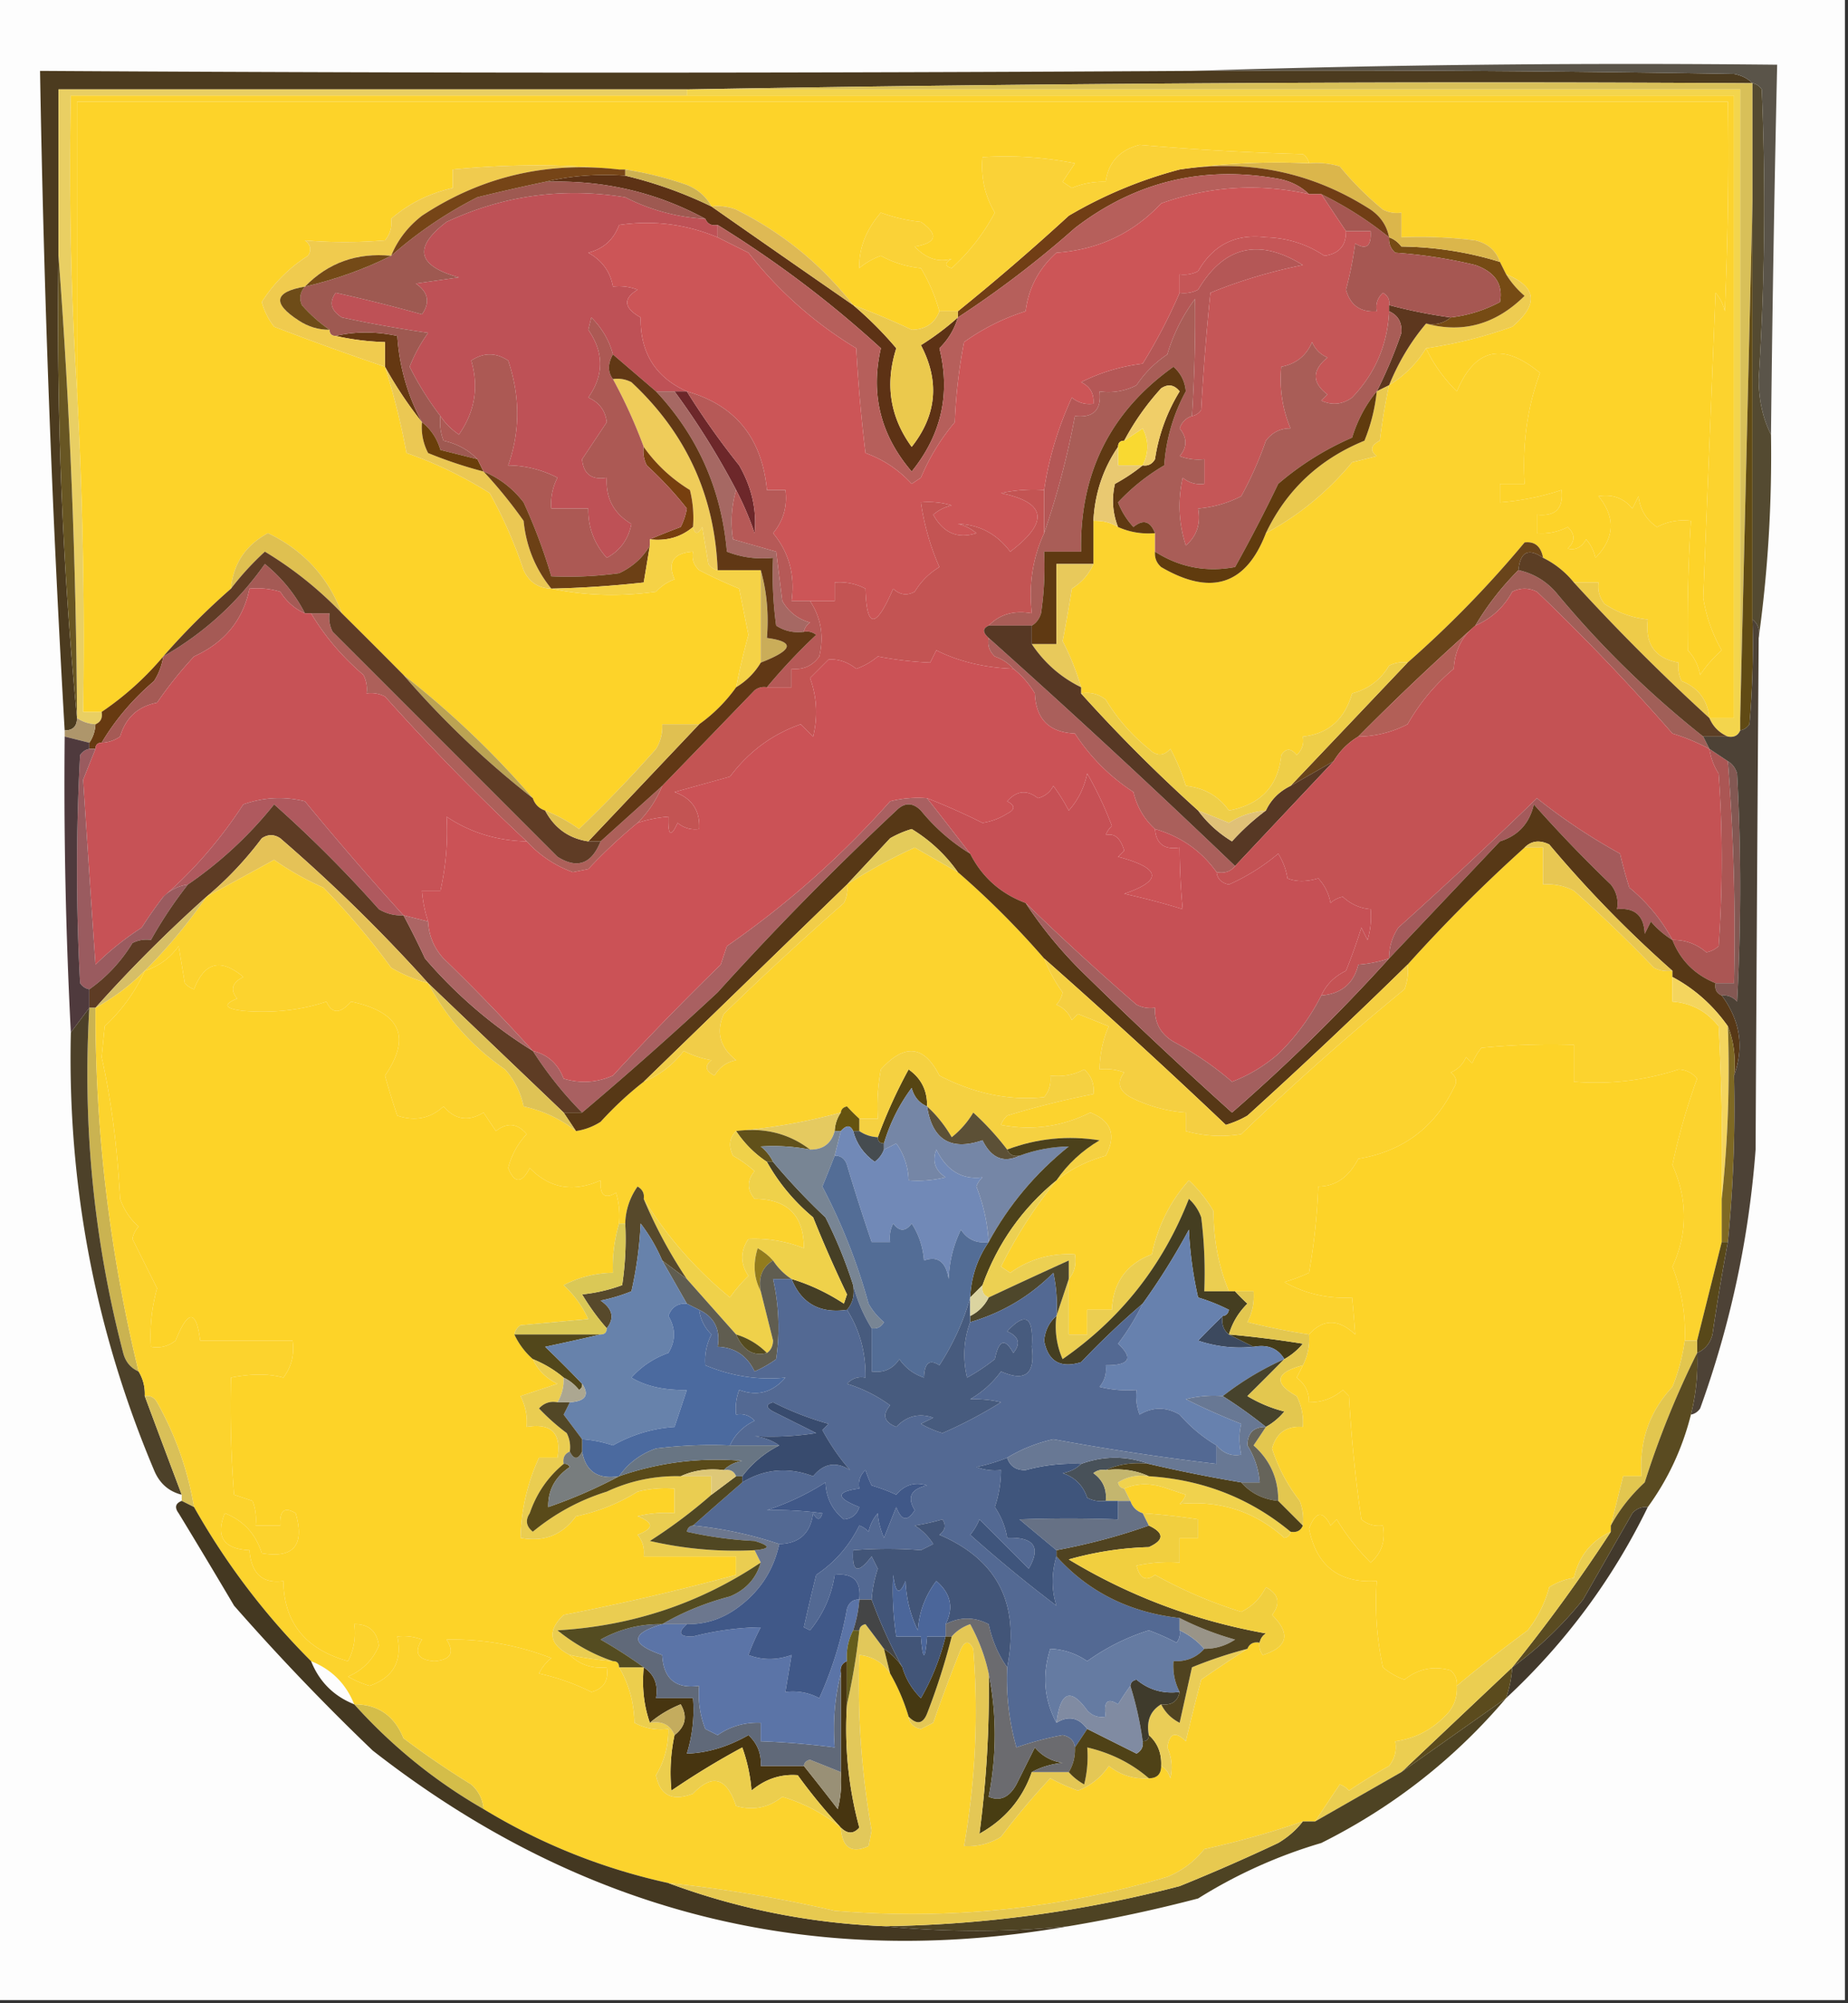 <svg xmlns="http://www.w3.org/2000/svg" width="300" height="325" style="shape-rendering:geometricPrecision;text-rendering:geometricPrecision;image-rendering:optimizeQuality;fill-rule:evenodd;clip-rule:evenodd"><rect width="100%" height="100%" fill="#333333" stroke="none"/><path style="opacity:1" fill="#fdfdfd" d="M-.5-.5h300v325H-.5V-.5z"/><path style="opacity:1" fill="#4c3b1f" d="M193.5 11.5c29.335-.167 58.669 0 88 .5 1.237.232 2.237.732 3 1.5a7482.745 7482.745 0 0 0-173 1H9.5v27c-.381 25.213.619 50.213 3 75 0 1.333-.667 2-2 2-2.045-35.01-3.379-70.677-4-107 62.315.381 124.649.381 187 0z"/><path style="opacity:1" fill="#d8c059" d="M111.5 14.5a7482.745 7482.745 0 0 1 173-1v19l-2 84v-102h-171z"/><path style="opacity:1" fill="#e9cf63" d="M111.5 14.5v1h-100a576.578 576.578 0 0 0 1 48 738.184 738.184 0 0 1 1 52h3c.172.992-.162 1.658-1 2a5.727 5.727 0 0 1-3-1c-.135-25.19-1.135-50.19-3-75v-27h102z"/><path style="opacity:1" fill="#fdd329" d="M231.5 56.5a72.115 72.115 0 0 0 14-3.5c4.327-3.629 3.993-6.462-1-8.5l-1-2c-.622-1.835-1.956-3.002-4-3.5a72.442 72.442 0 0 0-12-.5v-4a4.932 4.932 0 0 1-3-.5 50.793 50.793 0 0 1-7-7 12.935 12.935 0 0 0-5-.5c-.111-.617-.444-1.117-1-1.5a445.014 445.014 0 0 1-26.5-1.5c-3.253.842-5.086 2.842-5.5 6a12.988 12.988 0 0 0-5.5 1l-1.5-1 2-3a57.124 57.124 0 0 0-15-1c-.292 3.265.375 6.265 2 9a33.193 33.193 0 0 1-7 9c-1.196-.346-1.196-.846 0-1.5-2.184.608-4.184-.059-6-2 3.582-.595 3.916-1.929 1-4a26.689 26.689 0 0 1-6.5-1.5c-2.417 2.782-3.584 5.782-3.5 9a11.077 11.077 0 0 1 3.5-2 16.985 16.985 0 0 0 6.5 2 28.536 28.536 0 0 1 3 7c-.744 1.953-2.244 2.953-4.5 3a120.389 120.389 0 0 0-9.5-4c-5.122-6.573-11.455-11.74-19-15.5a8.435 8.435 0 0 0-4-.5c-.848-1.593-2.181-2.76-4-3.5a56.424 56.424 0 0 0-10-2.5h-1c-8.834-.896-17.834-.896-27 0v3c-3.832.871-7.166 2.538-10 5 .17 1.322-.163 2.489-1 3.5-4.366.363-8.7.363-13 0 .95.718 1.117 1.55.5 2.5a24.06 24.06 0 0 0-7.5 7.5 11.292 11.292 0 0 0 2 4 460.494 460.494 0 0 0 18 6.5 118.834 118.834 0 0 1 3.5 14A65.291 65.291 0 0 1 79.5 80c2.183 3.91 4.017 8.076 5.5 12.5.908 1.939 2.408 2.939 4.5 3 5.485 1.152 11.151 1.318 17 .5a7.292 7.292 0 0 1 3-2c-1.185-2.778-.185-4.278 3-4.5-.219 1.175.114 2.175 1 3 2.142 1.1 4.308 2.1 6.5 3l1.5 7.5a117.562 117.562 0 0 0-2 8.5 25.619 25.619 0 0 1-6 6h-6a6.846 6.846 0 0 1-1 4 226.507 226.507 0 0 1-12.5 13 25.196 25.196 0 0 0-5.5-3c-1-.333-1.667-1-2-2a148.532 148.532 0 0 0-21-20c-3.29-3.325-6.624-6.658-10-10-2.26-5.926-6.26-10.26-12-13-3.643 1.964-5.643 4.964-6 9a116.512 116.512 0 0 0-11 11 48.8 48.8 0 0 1-10 9h-3a738.184 738.184 0 0 0-1-52v-47h268c.167 11.338 0 22.672-.5 34a6.802 6.802 0 0 0-1.5-3c-.673 16.564-1.34 33.064-2 49.5a24.784 24.784 0 0 0 3 8.5 19.887 19.887 0 0 0-3.5 4c-.29-1.544-.956-2.877-2-4-.108-6.993.059-13.993.5-21-1.967-.24-3.801.094-5.5 1-1.755-1.17-2.755-2.837-3-5l-1 2c-1.401-1.692-3.234-2.359-5.5-2 2.805 3.46 2.638 6.794-.5 10a6.802 6.802 0 0 0-1.5-3c-.758 1.311-1.758 1.811-3 1.5 1.231-1.183 1.231-2.35 0-3.5a9.107 9.107 0 0 1-5 1v-3c3 .333 4.333-1 4-4a41.347 41.347 0 0 1-10 2v-3h4c-.391-6.426.442-12.426 2.5-18-6.046-5.018-10.546-4.018-13.5 3-2.124-2.105-3.79-4.439-5-7z"/><path style="opacity:1" fill="#f3d54d" d="M111.5 15.5v-1h171v104c-.342.838-1.008 1.172-2 1-1.4-.6-2.4-1.6-3-3h4v-101h-170z"/><path style="opacity:1" fill="#5d3215" d="M88.5 29.5c4.134-.985 8.468-1.318 13-1a68.35 68.35 0 0 1 14 5 5728.893 5728.893 0 0 0 23 16 58.557 58.557 0 0 1 7 7c-1.854 5.831-1.021 11.165 2.5 16 4.069-5.154 4.569-10.654 1.5-16.5a44.503 44.503 0 0 0 6-4.5c-.548 1.894-1.548 3.56-3 5 1.827 7.369.327 14.035-4.5 20-5.054-5.892-6.72-12.558-5-20a176.004 176.004 0 0 0-26.5-20c-.992.172-1.658-.162-2-1-7.996-4.34-16.662-6.34-26-6z"/><path style="opacity:1" fill="#5a5449" d="M193.5 11.5a2256.916 2256.916 0 0 1 95-1 4959.082 4959.082 0 0 0-1 60c-1.316-2.587-1.983-5.587-2-9a437.598 437.598 0 0 0 .5-47c-.383-.556-.883-.89-1.5-1-.763-.768-1.763-1.268-3-1.5-29.331-.5-58.665-.667-88-.5z"/><path style="opacity:1" fill="#be5156" d="M114.5 35.5c.342.838 1.008 1.172 2 1v2c-5.17-2.146-10.503-2.813-16-2-.869 2.368-2.535 3.868-5 4.5 2.246 1.257 3.58 3.09 4 5.5a8.435 8.435 0 0 1 4 .5c-2.402 1.47-2.236 2.97.5 4.5-.09 5.721 2.41 9.721 7.5 12h-5l-7-6c-.584-2.243-1.75-4.243-3.5-6l-.5 2c2.563 3.692 2.563 7.359 0 11 1.772.77 2.772 2.103 3 4l-4 6c.219 2.415 1.552 3.415 4 3-.192 3.31 1.141 5.81 4 7.5-.489 2.49-1.823 4.324-4 5.5-2.052-2.296-3.052-4.963-3-8h-6a9.106 9.106 0 0 1 1-5 17.766 17.766 0 0 0-8-2c1.948-5.54 1.948-11.207 0-17-2-1.333-4-1.333-6 0 1.26 4.301.593 8.301-2 12-1.235-.84-2.235-1.84-3-3a49.573 49.573 0 0 1-5-8c.76-1.937 1.76-3.77 3-5.5-4.7-.67-9.366-1.504-14-2.5-1.789-1.123-2.122-2.456-1-4a259.144 259.144 0 0 1 14 3.5c1.36-1.938 1.027-3.604-1-5l7-1c-6.785-1.864-7.452-4.864-2-9 9.2-4.296 18.867-5.63 29-4a32.088 32.088 0 0 0 13 3.5z"/><path style="opacity:1" fill="#b45756" d="M193.5 67.5c.407-6.364.574-12.697.5-19a28.516 28.516 0 0 0-4.5 9c-2 1.333-3.667 3-5 5a9.864 9.864 0 0 1-6 1c.333 3-1 4.333-4 4a132 132 0 0 1-5 19v-7c.747-5.086 2.247-10.086 4.5-15 1.011.837 2.178 1.17 3.5 1 .14-1.624-.527-2.79-2-3.5a30.29 30.29 0 0 1 10-3 89.924 89.924 0 0 0 6-11.5 4.932 4.932 0 0 0 3-.5c4.207-7.075 9.874-8.409 17-4-5.286 1.064-10.286 2.564-15 4.5a389.685 389.685 0 0 0-1.5 19c-.383.556-.883.89-1.5 1z"/><path style="opacity:1" fill="#c55657" d="M218.5 37.5h4c.146 2.442-.687 3.11-2.5 2a59.176 59.176 0 0 1-1.5 7.5c.707 2.54 2.373 3.707 5 3.5-.219-1.175.114-2.175 1-3 .798.457 1.131 1.124 1 2v1c-.248 5.409-2.248 10.076-6 14-1.574 1.13-3.241 1.297-5 .5l1-1c-2.533-1.916-2.533-3.916 0-6-1.167-.5-2-1.333-2.5-2.5-.936 2.209-2.602 3.542-5 4-.326 3.485.174 6.818 1.5 10-1.643-.02-2.976.647-4 2a58.93 58.93 0 0 1-4 9 18.399 18.399 0 0 1-7 2c.449 2.478-.217 4.478-2 6-1.159-3.622-1.325-7.289-.5-11 1.011.837 2.178 1.17 3.5 1v-4a8.435 8.435 0 0 1-4-.5c1.247-1.458 1.247-2.958 0-4.5.355-1.022 1.022-1.689 2-2 .617-.11 1.117-.444 1.5-1 .346-6.357.846-12.69 1.5-19 4.714-1.936 9.714-3.436 15-4.5-7.126-4.409-12.793-3.075-17 4a4.932 4.932 0 0 1-3 .5v-3a4.932 4.932 0 0 0 3-.5c2.447-4.282 6.114-6.116 11-5.5 3.497.104 6.664 1.104 9.5 3 2.375-.318 3.542-1.651 3.5-4z"/><path style="opacity:1" fill="#653812" d="M54.5 54.5c3.151-.739 6.485-.739 10 0a33.91 33.91 0 0 0 4 14 64.717 64.717 0 0 1-6-9v-4a41.58 41.58 0 0 1-8-1z"/><path style="opacity:1" fill="#9e5951" d="M88.5 29.5c9.338-.34 18.004 1.66 26 6a32.088 32.088 0 0 1-13-3.5c-10.133-1.63-19.8-.296-29 4-5.452 4.136-4.785 7.136 2 9l-7 1c2.027 1.396 2.36 3.062 1 5a259.144 259.144 0 0 0-14-3.5c-1.122 1.544-.789 2.877 1 4 4.634.996 9.3 1.83 14 2.5a25.278 25.278 0 0 0-3 5.5 49.573 49.573 0 0 0 5 8 8.434 8.434 0 0 0 .5 4c2.21.49 4.043 1.49 5.5 3l-6-1.5c-.553-1.878-1.553-3.378-3-4.5a33.91 33.91 0 0 1-4-14c-3.515-.739-6.849-.739-10 0-.667 0-1-.333-1-1-1.603-1.096-3.103-2.43-4.5-4-.47-1.077-.303-2.077.5-3 4.938-1.146 9.605-2.813 14-5a66.713 66.713 0 0 1 14-9.5c3.67-.9 7.338-1.734 11-2.5z"/><path style="opacity:1" fill="#fcd32e" d="M111.5 15.5h170v101h-4c-.289-2.912-1.789-4.912-4.5-6a4.934 4.934 0 0 1-.5-3c-3.822-.68-5.489-3.013-5-7-2.514-.254-4.848-1.087-7-2.5-.837-1.011-1.17-2.178-1-3.5h-4a14.755 14.755 0 0 0-5-4c-.346-1.863-1.346-2.696-3-2.5a174.855 174.855 0 0 1-19 19.5 4.934 4.934 0 0 0-3 .5c-1.377 2.308-3.377 3.808-6 4.5-1.227 4.241-3.893 6.575-8 7 .219 1.175-.114 2.175-1 3-.925-1.141-1.759-1.141-2.5 0-.499 5.036-3.332 8.036-8.5 9-1.678-2.352-4.011-3.686-7-4a32.448 32.448 0 0 0-2.5-6c-1.113 1.211-2.28 1.211-3.5 0a30.564 30.564 0 0 1-7-8c-1.189-.929-2.522-1.262-4-1v-1a41.34 41.34 0 0 0-3-7.5 226.481 226.481 0 0 0 1.5-8.5c1.627-1.032 2.793-2.366 3.5-4v-7c1.459-.067 2.792.266 4 1 1.879.841 3.879 1.175 6 1v3c-.086.996.248 1.83 1 2.5 8.114 4.736 13.781 2.902 17-5.5 5.383-2.896 10.05-6.73 14-11.5l4-1c-1.154-.914-.987-1.747.5-2.5a97.51 97.51 0 0 1 1.5-9c2.528-1.573 4.528-3.573 6-6 1.21 2.561 2.876 4.895 5 7 2.954-7.018 7.454-8.018 13.5-3-2.058 5.574-2.891 11.574-2.5 18h-4v3a41.347 41.347 0 0 0 10-2c.333 3-1 4.333-4 4v3a9.107 9.107 0 0 0 5-1c1.231 1.15 1.231 2.317 0 3.5 1.242.311 2.242-.189 3-1.5a6.802 6.802 0 0 1 1.5 3c3.138-3.206 3.305-6.54.5-10 2.266-.359 4.099.308 5.5 2l1-2c.245 2.163 1.245 3.83 3 5 1.699-.906 3.533-1.24 5.5-1a268.255 268.255 0 0 0-.5 21c1.044 1.123 1.71 2.456 2 4a19.887 19.887 0 0 1 3.5-4 24.784 24.784 0 0 1-3-8.5c.66-16.436 1.327-32.936 2-49.5a6.802 6.802 0 0 1 1.5 3c.5-11.328.667-22.662.5-34h-268v47a576.578 576.578 0 0 1-1-48h100z"/><path style="opacity:1" fill="#eecc51" d="M244.5 44.5c4.993 2.038 5.327 4.871 1 8.5a72.115 72.115 0 0 1-14 3.5c-1.472 2.427-3.472 4.427-6 6 1.53-3.746 3.53-7.08 6-10 6.005 1.613 11.338.113 16-4.5a14.696 14.696 0 0 1-3-3.5z"/><path style="opacity:1" fill="#5d371e" d="M225.5 50.5v-1a81.916 81.916 0 0 0 10 2c-1.068.934-2.401 1.268-4 1-2.47 2.92-4.47 6.254-6 10l-2 1a74.475 74.475 0 0 0 4-9.5c.113-1.7-.553-2.866-2-3.5z"/><path style="opacity:1" fill="#f0cb4e" d="M100.5 27.5c-11.682-1.367-22.35 1.133-32 7.5-2.29 1.777-3.957 3.944-5 6.5-5.554-.546-10.22 1.121-14 5-5.004.863-5.338 2.696-1 5.5 1.525 1.009 3.192 1.509 5 1.5 0 .667.333 1 1 1a41.58 41.58 0 0 0 8 1v4a460.494 460.494 0 0 1-18-6.5 11.292 11.292 0 0 1-2-4 24.06 24.06 0 0 1 7.5-7.5c.617-.95.45-1.782-.5-2.5 4.3.363 8.634.363 13 0 .837-1.011 1.17-2.178 1-3.5 2.834-2.462 6.168-4.129 10-5v-3c9.166-.896 18.166-.896 27 0z"/><path style="opacity:1" fill="#6e4c18" d="M49.5 46.5c-.803.923-.97 1.923-.5 3 1.397 1.57 2.897 2.904 4.5 4-1.808.009-3.475-.491-5-1.5-4.338-2.804-4.004-4.637 1-5.5z"/><path style="opacity:1" fill="#764b14" d="M225.5 38.5c.789.283 1.456.783 2 1.5 5.507.066 10.841.9 16 2.5l1 2c.79 1.294 1.79 2.46 3 3.5-4.662 4.613-9.995 6.113-16 4.5 1.599.268 2.932-.066 4-1a22.39 22.39 0 0 0 8-2.5c.541-2.865-.793-4.865-4-6a78.316 78.316 0 0 0-13-2c-.752-.67-1.086-1.504-1-2.5z"/><path style="opacity:1" fill="#744a17" d="M63.5 41.5c-4.395 2.187-9.062 3.854-14 5 3.78-3.879 8.446-5.546 14-5z"/><path style="opacity:1" fill="#a65752" d="M214.5 31.5a58.047 58.047 0 0 1 11 7c-.086.996.248 1.83 1 2.5 4.394.303 8.727.97 13 2 3.207 1.135 4.541 3.135 4 6a22.39 22.39 0 0 1-8 2.5 81.916 81.916 0 0 1-10-2c.131-.876-.202-1.543-1-2-.886.825-1.219 1.825-1 3-2.627.207-4.293-.96-5-3.5a59.176 59.176 0 0 0 1.5-7.5c1.813 1.11 2.646.442 2.5-2h-4a903.072 903.072 0 0 1-4-6z"/><path style="opacity:1" fill="#dbb64b" d="M191.5 27.5c6.813-.991 13.813-1.325 21-1 1.699-.16 3.366.006 5 .5a50.793 50.793 0 0 0 7 7c.948.483 1.948.65 3 .5v4a72.442 72.442 0 0 1 12 .5c2.044.498 3.378 1.665 4 3.5-5.159-1.6-10.493-2.434-16-2.5-.544-.717-1.211-1.217-2-1.5-.359-1.871-1.359-3.371-3-4.5-9.416-6.045-19.749-8.212-31-6.5z"/><path style="opacity:1" fill="#713e15" d="M191.5 27.5c11.251-1.712 21.584.455 31 6.5 1.641 1.129 2.641 2.629 3 4.5a58.047 58.047 0 0 0-11-7h-2c-1.342-1.293-3.009-2.126-5-2.5-12.238-2.19-23.238.477-33 8a163.876 163.876 0 0 1-19 14.5v-1a378.974 378.974 0 0 0 18-15.5 71.124 71.124 0 0 1 18-7.5z"/><path style="opacity:1" fill="#deb954" d="M115.5 33.5a8.435 8.435 0 0 1 4 .5c7.545 3.76 13.878 8.927 19 15.5a5728.893 5728.893 0 0 1-23-16z"/><path style="opacity:1" fill="#764517" d="M100.5 27.5h1v1c-4.532-.318-8.866.015-13 1-3.662.766-7.33 1.6-11 2.5a66.713 66.713 0 0 0-14 9.5c1.043-2.556 2.71-4.723 5-6.5 9.65-6.367 20.318-8.867 32-7.5z"/><path style="opacity:1" fill="#ceb252" d="M101.5 28.5v-1a56.424 56.424 0 0 1 10 2.5c1.819.74 3.152 1.907 4 3.5a68.35 68.35 0 0 0-14-5z"/><path style="opacity:1" fill="#fad237" d="M212.5 26.5c-7.187-.325-14.187.009-21 1a71.124 71.124 0 0 0-18 7.5 378.974 378.974 0 0 1-18 15.5h-3a28.536 28.536 0 0 0-3-7 16.985 16.985 0 0 1-6.5-2 11.077 11.077 0 0 0-3.5 2c-.084-3.218 1.083-6.218 3.5-9a26.689 26.689 0 0 0 6.5 1.5c2.916 2.071 2.582 3.405-1 4 1.816 1.941 3.816 2.608 6 2-1.196.654-1.196 1.154 0 1.5a33.193 33.193 0 0 0 7-9c-1.625-2.735-2.292-5.735-2-9a57.124 57.124 0 0 1 15 1l-2 3 1.5 1a12.988 12.988 0 0 1 5.5-1c.414-3.158 2.247-5.158 5.5-6 8.81.763 17.643 1.263 26.5 1.5.556.383.889.883 1 1.5z"/><path style="opacity:1" fill="#b65f5b" d="M212.5 31.5c-8.172-1.804-16.172-1.304-24 1.5-4.558 4.861-10.225 7.528-17 8-2.883 2.602-4.55 5.769-5 9.5-3.557 1.112-6.89 2.778-10 5a86.57 86.57 0 0 0-1.5 13 34.69 34.69 0 0 0-5.5 9l-1.5 1c-2.119-2.305-4.619-3.971-7.5-5a255.345 255.345 0 0 1-1.5-17c-6.74-4.07-12.573-9.236-17.5-15.5l-5-2.5v-2a176.004 176.004 0 0 1 26.5 20c-1.72 7.442-.054 14.108 5 20 4.827-5.965 6.327-12.631 4.5-20 1.452-1.44 2.452-3.106 3-5a163.876 163.876 0 0 0 19-14.5c9.762-7.523 20.762-10.19 33-8 1.991.374 3.658 1.207 5 2.5z"/><path style="opacity:1" fill="#6d272a" d="M109.5 63.5h2a127.014 127.014 0 0 0 8.5 12c2.04 3.567 2.873 7.234 2.5 11a49.585 49.585 0 0 0-3-7 124.74 124.74 0 0 0-10-16z"/><path style="opacity:1" fill="#efcc5a" d="M99.5 61.5a4.932 4.932 0 0 1 3 .5c8.872 8.243 13.538 18.41 14 30.5-.617-.11-1.117-.444-1.5-1l-1-6c-.69 1.238-1.19 1.238-1.5 0a18.452 18.452 0 0 0-.5-6c-3.025-1.861-5.525-4.195-7.5-7a82.227 82.227 0 0 0-5-11z"/><path style="opacity:1" fill="#a95d57" d="M193.5 67.5c-.978.311-1.645.978-2 2 1.247 1.542 1.247 3.042 0 4.5a8.435 8.435 0 0 0 4 .5v4c-1.322.17-2.489-.163-3.5-1-.825 3.711-.659 7.378.5 11 1.783-1.522 2.449-3.522 2-6a18.399 18.399 0 0 0 7-2 58.93 58.93 0 0 0 4-9c1.024-1.353 2.357-2.02 4-2-1.326-3.182-1.826-6.515-1.5-10 2.398-.458 4.064-1.791 5-4 .5 1.167 1.333 2 2.5 2.5-2.533 2.084-2.533 4.084 0 6l-1 1c1.759.797 3.426.63 5-.5 3.752-3.924 5.752-8.591 6-14 1.447.634 2.113 1.8 2 3.5a74.475 74.475 0 0 1-4 9.5c-1.789 2.15-3.122 4.65-4 7.5a46.956 46.956 0 0 0-12 7.5 253.687 253.687 0 0 1-7 13.5c-4.679.88-9.012.047-13-2.5v-3c-.755-1.966-1.921-2.3-3.5-1a12.409 12.409 0 0 1-2.5-4 32.997 32.997 0 0 1 7.5-6 29.084 29.084 0 0 1 3.5-12c-.137-1.607-.804-2.94-2-4-10.245 7.28-15.245 17.28-15 30h-6a50.464 50.464 0 0 1-.5 10c-.278.916-.778 1.582-1.5 2h-7c1.779-1.844 4.112-2.51 7-2-.525-4.64.142-8.973 2-13a132 132 0 0 0 5-19c3 .333 4.333-1 4-4a9.864 9.864 0 0 0 6-1c1.333-2 3-3.667 5-5a28.516 28.516 0 0 1 4.5-9 251.357 251.357 0 0 1-.5 19z"/><path style="opacity:1" fill="#ebc853" d="M62.5 59.5a64.717 64.717 0 0 0 6 9 9.106 9.106 0 0 0 1 5 71.227 71.227 0 0 0 9 3 76.322 76.322 0 0 1 6.5 8c.413 4.154 1.913 7.82 4.5 11-2.092-.061-3.592-1.061-4.5-3-1.483-4.424-3.317-8.59-5.5-12.5A65.291 65.291 0 0 0 66 73.5a118.834 118.834 0 0 0-3.5-14z"/><path style="opacity:1" fill="#6a3f0a" d="M68.5 68.5c1.447 1.122 2.447 2.622 3 4.5l6 1.5 1 2a71.227 71.227 0 0 1-9-3 9.106 9.106 0 0 1-1-5z"/><path style="opacity:1" fill="#eac94e" d="M225.5 62.5a97.51 97.51 0 0 0-1.5 9c-1.487.753-1.654 1.586-.5 2.5l-4 1c-3.95 4.77-8.617 8.604-14 11.5 3.35-7.014 8.684-12.014 16-15a29.043 29.043 0 0 0 2-8l2-1z"/><path style="opacity:1" fill="#544a31" d="M284.5 13.5c.617.11 1.117.444 1.5 1a437.598 437.598 0 0 1-.5 47c.017 3.413.684 6.413 2 9 .166 11.202-.501 22.202-2 33 .237-1.291-.096-2.291-1-3v-87z"/><path style="opacity:1" fill="#603b0e" d="M223.5 63.5a29.043 29.043 0 0 1-2 8c-7.316 2.986-12.65 7.986-16 15-3.219 8.402-8.886 10.236-17 5.5-.752-.67-1.086-1.504-1-2.5 3.988 2.547 8.321 3.38 13 2.5a253.687 253.687 0 0 0 7-13.5 46.956 46.956 0 0 1 12-7.5c.878-2.85 2.211-5.35 4-7.5z"/><path style="opacity:1" fill="#5f3912" d="M187.5 86.5c-2.121.175-4.121-.159-6-1a11.596 11.596 0 0 1-.5-7c1.652-.9 3.152-1.9 4.5-3 .876.13 1.543-.203 2-1a29.14 29.14 0 0 1 4-11c-.865-1.083-1.865-1.25-3-.5a41.635 41.635 0 0 0-6 8.5c-.667 0-1 .333-1 1-2.435 3.558-3.768 7.558-4 12v7h-6v13h-4v-3c.722-.418 1.222-1.084 1.5-2 .498-3.317.665-6.65.5-10h6c-.245-12.72 4.755-22.72 15-30 1.196 1.06 1.863 2.393 2 4a29.084 29.084 0 0 0-3.5 12 32.997 32.997 0 0 0-7.5 6 12.409 12.409 0 0 0 2.5 4c1.579-1.3 2.745-.966 3.5 1z"/><path style="opacity:1" fill="#f9d931" d="M185.5 75.5h-4v-3c0-.667.333-1 1-1 .982-.64 1.982-1.308 3-2 1.019 1.96 1.019 3.96 0 6z"/><path style="opacity:1" fill="#f0ce68" d="M185.5 75.5c1.019-2.04 1.019-4.04 0-6-1.018.692-2.018 1.36-3 2a41.635 41.635 0 0 1 6-8.5c1.135-.75 2.135-.583 3 .5a29.14 29.14 0 0 0-4 11c-.457.797-1.124 1.13-2 1z"/><path style="opacity:1" fill="#685623" d="M9.5 41.5c1.865 24.81 2.865 49.81 3 75-2.381-24.787-3.381-49.787-3-75z"/><path style="opacity:1" fill="#e9c971" d="M181.5 72.5v3h4a29.067 29.067 0 0 1-4.5 3 11.596 11.596 0 0 0 .5 7c-1.208-.734-2.541-1.067-4-1 .232-4.442 1.565-8.442 4-12z"/><path style="opacity:1" fill="#cc5557" d="M212.5 31.5h2a903.072 903.072 0 0 0 4 6c.042 2.349-1.125 3.682-3.5 4-2.836-1.896-6.003-2.896-9.5-3-4.886-.616-8.553 1.218-11 5.5a4.932 4.932 0 0 1-3 .5v3a89.924 89.924 0 0 1-6 11.5 30.29 30.29 0 0 0-10 3c1.473.71 2.14 1.876 2 3.5-1.322.17-2.489-.163-3.5-1-2.253 4.914-3.753 9.914-4.5 15a24.939 24.939 0 0 0-7 .5c7.358 1.512 7.858 4.679 1.5 9.5-2.201-2.904-5.034-4.404-8.5-4.5 1.124.25 2.124.75 3 1.5-3.022.978-5.355-.022-7-3a6.807 6.807 0 0 1 3-1.5 12.935 12.935 0 0 0-5-.5 40.104 40.104 0 0 0 3 10.5c-1.667 1-3 2.333-4 4-1.284.684-2.451.517-3.5-.5-2.821 6.564-4.321 6.564-4.5 0a9.107 9.107 0 0 0-5-1v3h-7c.586-4.219-.414-7.885-3-11 1.673-2.022 2.34-4.356 2-7h-3c-.797-8.443-5.131-13.776-13-16-5.09-2.279-7.59-6.279-7.5-12-2.736-1.53-2.902-3.03-.5-4.5a8.435 8.435 0 0 0-4-.5c-.42-2.41-1.754-4.243-4-5.5 2.465-.632 4.131-2.132 5-4.5 5.497-.813 10.83-.146 16 2l5 2.5c4.927 6.264 10.76 11.43 17.5 15.5.312 5.7.812 11.366 1.5 17 2.881 1.029 5.381 2.695 7.5 5l1.5-1a34.69 34.69 0 0 1 5.5-9 86.57 86.57 0 0 1 1.5-13c3.11-2.222 6.443-3.888 10-5 .45-3.731 2.117-6.898 5-9.5 6.775-.472 12.442-3.139 17-8 7.828-2.804 15.828-3.304 24-1.5z"/><path style="opacity:1" fill="#ebc94d" d="M138.5 49.5a120.389 120.389 0 0 1 9.5 4c2.256-.047 3.756-1.047 4.5-3h3v1a44.503 44.503 0 0 1-6 4.5c3.069 5.846 2.569 11.346-1.5 16.5-3.521-4.835-4.354-10.169-2.5-16a58.557 58.557 0 0 0-7-7z"/><path style="opacity:1" fill="#773f0f" d="M104.5 72.5c1.975 2.805 4.475 5.139 7.5 7 .495 1.973.662 3.973.5 6-1.956 1.648-4.289 2.315-7 2 1.542-.663 3.209-1.33 5-2 .487-.946.82-1.946 1-3-1.889-2.412-4.056-4.746-6.5-7a4.934 4.934 0 0 1-.5-3z"/><path style="opacity:1" fill="#604a14" d="M284.5 32.5v68a145.053 145.053 0 0 1-.5 17c-.383.556-.883.889-1.5 1v-2l2-84z"/><path style="opacity:1" fill="#ac5954" d="M99.5 57.5c-.854 1.535-.854 2.868 0 4a82.227 82.227 0 0 1 5 11 4.934 4.934 0 0 0 .5 3c2.444 2.254 4.611 4.588 6.5 7a10.307 10.307 0 0 1-1 3c-1.791.67-3.458 1.337-5 2v1c-1.146 1.975-2.813 3.475-5 4.5a60.94 60.94 0 0 1-11 .5 89.426 89.426 0 0 0-4.5-12c-1.777-2.29-3.944-3.957-6.5-5l-1-2c-1.457-1.51-3.29-2.51-5.5-3a8.434 8.434 0 0 1-.5-4c.765 1.16 1.765 2.16 3 3 2.593-3.699 3.26-7.699 2-12 2-1.333 4-1.333 6 0 1.948 5.793 1.948 11.46 0 17 2.821.039 5.488.705 8 2a9.106 9.106 0 0 0-1 5h6c-.052 3.037.948 5.704 3 8 2.177-1.176 3.511-3.01 4-5.5-2.859-1.69-4.192-4.19-4-7.5-2.448.415-3.781-.585-4-3l4-6c-.228-1.897-1.228-3.23-3-4 2.563-3.641 2.563-7.308 0-11l.5-2c1.75 1.757 2.916 3.757 3.5 6z"/><path style="opacity:1" fill="#a66863" d="M106.5 63.5h3a124.74 124.74 0 0 1 10 16 18.163 18.163 0 0 0-.5 8l7 2 1 8c1.008 1.759 2.508 2.926 4.5 3.5-.556.383-.889.883-1 1.5-1.644.214-3.144-.12-4.5-1a60.93 60.93 0 0 1-.5-11c-2.619.268-5.119-.065-7.5-1-.881-10.085-4.714-18.752-11.5-26z"/><path style="opacity:1" fill="#dfc050" d="M55.5 99.5a60.189 60.189 0 0 0-12.5-10 46.018 46.018 0 0 0-5.5 6c.357-4.036 2.357-7.036 6-9 5.74 2.74 9.74 7.074 12 13z"/><path style="opacity:1" fill="#6c4015" d="M78.5 76.5c2.556 1.043 4.723 2.71 6.5 5a89.426 89.426 0 0 1 4.5 12 60.94 60.94 0 0 0 11-.5c2.187-1.025 3.854-2.525 5-4.5l-1 6c-4.982.553-9.982.887-15 1-2.587-3.18-4.087-6.846-4.5-11-2-2.83-4.167-5.497-6.5-8z"/><path style="opacity:1" fill="#b65957" d="M111.5 63.5c7.869 2.224 12.203 7.557 13 16h3c.34 2.644-.327 4.978-2 7 2.586 3.115 3.586 6.781 3 11h3c1.788 2.728 2.288 5.728 1.5 9-1.11 1.537-2.61 2.203-4.5 2v3h-4a95.356 95.356 0 0 1 8-8.5 2.428 2.428 0 0 0-2-.5c.111-.617.444-1.117 1-1.5-1.992-.574-3.492-1.741-4.5-3.5l-1-8-7-2a18.163 18.163 0 0 1 .5-8 49.585 49.585 0 0 1 3 7c.373-3.766-.46-7.433-2.5-11a127.014 127.014 0 0 1-8.5-12z"/><path style="opacity:1" fill="#69441a" d="M250.5 90.5c-2.372-1.648-3.706-.981-4 2a44.893 44.893 0 0 0-7 9 412.184 412.184 0 0 0-19 18c-1.667 1-3 2.333-4 4l-7 4c6.361-6.693 12.694-13.36 19-20a174.855 174.855 0 0 0 19-19.5c1.654-.196 2.654.637 3 2.5z"/><path style="opacity:1" fill="#c35453" d="M169.5 79.5v7c-1.858 4.027-2.525 8.36-2 13-2.888-.51-5.221.156-7 2-1.006.438-1.006 1.104 0 2-.219 1.175.114 2.175 1 3 1.239.442 2.239 1.109 3 2-4.698-.178-8.864-1.178-12.5-3l-1 2a59.093 59.093 0 0 1-8.5-1 11.068 11.068 0 0 1-3.5 2c-1.393-1.115-2.893-1.615-4.5-1.5l-3 3c1.117 3.073 1.284 6.24.5 9.5l-2-2c-4.626 1.608-8.459 4.441-11.5 8.5l-9 2.5c2.838 1.012 4.171 3.012 4 6-1.322.17-2.489-.163-3.5-1-1.087 2.432-1.587 2.098-1.5-1a20.69 20.69 0 0 0-5 1 17.902 17.902 0 0 0 4-6c5.01-5.169 10.01-10.335 15-15.5a2.428 2.428 0 0 1 2-.5h4v-3c1.89.203 3.39-.463 4.5-2 .788-3.272.288-6.272-1.5-9h4v-3a9.107 9.107 0 0 1 5 1c.179 6.564 1.679 6.564 4.5 0 1.049 1.017 2.216 1.184 3.5.5 1-1.667 2.333-3 4-4a40.104 40.104 0 0 1-3-10.5c1.699-.16 3.366.007 5 .5a6.807 6.807 0 0 0-3 1.5c1.645 2.978 3.978 3.978 7 3a6.807 6.807 0 0 0-3-1.5c3.466.096 6.299 1.596 8.5 4.5 6.358-4.821 5.858-7.988-1.5-9.5a24.939 24.939 0 0 1 7-.5z"/><path style="opacity:1" fill="#a15f58" d="M246.5 92.5c2.354.513 4.354 1.68 6 3.5 7.232 8.733 15.232 16.567 24 23.5l1 2a33.052 33.052 0 0 0-6-2.5 357.236 357.236 0 0 0-22-23c-1.333-.667-2.667-.667-4 0-1.381 2.521-3.381 4.355-6 5.5a44.893 44.893 0 0 1 7-9z"/><path style="opacity:1" fill="#eecb49" d="M255.5 94.5h4c-.17 1.322.163 2.489 1 3.5 2.152 1.413 4.486 2.246 7 2.5-.489 3.987 1.178 6.32 5 7a4.934 4.934 0 0 0 .5 3c2.711 1.088 4.211 3.088 4.5 6-7.667-7-15-14.333-22-22z"/><path style="opacity:1" fill="#ad605a" d="M50.5 99.5h3a4.932 4.932 0 0 0 .5 3L90.5 139c3.203 2.013 5.537 1.18 7-2.5l10-9a17.902 17.902 0 0 1-4 6 84.034 84.034 0 0 0-8 7.5l-2.5.5c-2.886-1.046-5.386-2.713-7.5-5a368.27 368.27 0 0 1-23-23.5 4.934 4.934 0 0 0-3-.5 4.932 4.932 0 0 0-.5-3c-3.442-2.932-6.275-6.265-8.5-10z"/><path style="opacity:1" fill="#e8c95b" d="M177.5 91.5c-.707 1.634-1.873 2.968-3.5 4a226.481 226.481 0 0 1-1.5 8.5 41.34 41.34 0 0 1 3 7.5c-3.264-1.594-5.931-3.927-8-7h4v-13h6z"/><path style="opacity:1" fill="#f5d246" d="M112.5 85.5c.31 1.238.81 1.238 1.5 0l1 6c.383.556.883.89 1.5 1h7v15c-.973 1.639-2.306 2.973-4 4a117.562 117.562 0 0 1 2-8.5l-1.5-7.5c-2.192-.9-4.358-1.9-6.5-3-.886-.825-1.219-1.825-1-3-3.185.222-4.185 1.722-3 4.5a7.292 7.292 0 0 0-3 2c-5.849.818-11.515.652-17-.5a170.705 170.705 0 0 0 15-1l1-6v-1c2.711.315 5.044-.352 7-2z"/><path style="opacity:1" fill="#caad59" d="M123.5 92.5c.982 3.462 1.315 7.129 1 11 4.605.615 4.272 1.949-1 4v-15z"/><path style="opacity:1" fill="#613815" d="m99.5 57.5 7 6c6.786 7.248 10.619 15.915 11.5 26 2.381.935 4.881 1.268 7.5 1a60.93 60.93 0 0 0 .5 11c1.356.88 2.856 1.214 4.5 1a2.428 2.428 0 0 1 2 .5 95.356 95.356 0 0 0-8 8.5 2.428 2.428 0 0 0-2 .5c-4.99 5.165-9.99 10.331-15 15.5l-10 9h-2c6.028-6.36 12.028-12.693 18-19a25.619 25.619 0 0 0 6-6c1.694-1.027 3.027-2.361 4-4 5.272-2.051 5.605-3.385 1-4 .315-3.871-.018-7.538-1-11h-7c-.462-12.09-5.128-22.257-14-30.5a4.932 4.932 0 0 0-3-.5c-.854-1.132-.854-2.465 0-4z"/><path style="opacity:1" fill="#bba353" d="M65.5 109.5a148.532 148.532 0 0 1 21 20 148.532 148.532 0 0 1-21-20z"/><path style="opacity:1" fill="#5c3e24" d="M250.5 90.5a14.755 14.755 0 0 1 5 4c7 7.667 14.333 15 22 22 .6 1.4 1.6 2.4 3 3h-4c-8.768-6.933-16.768-14.767-24-23.5-1.646-1.82-3.646-2.987-6-3.5.294-2.981 1.628-3.648 4-2z"/><path style="opacity:1" fill="#b25f57" d="M239.5 101.5c-2.16 1.706-3.326 4.04-3.5 7-3.005 2.512-5.505 5.512-7.5 9a17.767 17.767 0 0 1-8 2 412.184 412.184 0 0 1 19-18z"/><path style="opacity:1" fill="#673a11" d="M26.5 106.5a10.122 10.122 0 0 1-1.5 4c-3.442 2.932-6.275 6.265-8.5 10-.667 0-1 .333-1 1h-1v-1a5.728 5.728 0 0 0 1-3c.838-.342 1.172-1.008 1-2a48.8 48.8 0 0 0 10-9z"/><path style="opacity:1" fill="#a55a55" d="M49.5 99.5c-1.634-.707-2.968-1.873-4-3.5-1.634-.493-3.3-.66-5-.5-1.034 5.079-4.034 8.746-9 11a64.603 64.603 0 0 0-6 7.5c-3.11.609-5.11 2.443-6 5.5a5.575 5.575 0 0 1-3 1c2.225-3.735 5.058-7.068 8.5-10a10.122 10.122 0 0 0 1.5-4c6.584-3.748 12.084-8.748 16.5-15 2.752 2.246 4.918 4.912 6.5 8z"/><path style="opacity:1" fill="#aa5f5b" d="M160.5 103.5a1554.123 1554.123 0 0 1 40 37c-.709.904-1.709 1.237-3 1-2.48-3.469-5.814-5.803-10-7-1.77-1.613-2.936-3.613-3.5-6a32.27 32.27 0 0 1-9.5-9.5c-4.167-.167-6.333-2.333-6.5-6.5-.949-1.593-2.115-2.926-3.5-4-.761-.891-1.761-1.558-3-2-.886-.825-1.219-1.825-1-3z"/><path style="opacity:1" fill="#ae966b" d="M12.5 116.5c.891.61 1.891.943 3 1a5.728 5.728 0 0 1-1 3l-4-1v-1c1.333 0 2-.667 2-2z"/><path style="opacity:1" fill="#573824" d="M160.5 101.5h7v3c2.069 3.073 4.736 5.406 8 7v1a255.314 255.314 0 0 0 19 19c1.476 2 3.309 3.667 5.5 5a37.84 37.84 0 0 1 5.5-5c.826-1.764 2.159-3.098 4-4l7-4-16 17a1554.123 1554.123 0 0 0-40-37c-1.006-.896-1.006-1.562 0-2z"/><path style="opacity:1" fill="#c45254" d="M277.5 121.5a10.134 10.134 0 0 0 1.5 4c.667 9.333.667 18.667 0 28a3.943 3.943 0 0 1-2 1c-1.567-1.356-3.4-2.023-5.5-2-1.744-3.251-4.078-6.085-7-8.5a66.87 66.87 0 0 1-1.5-5.5 94.729 94.729 0 0 1-13.5-9 817.663 817.663 0 0 1-22.5 21c-1.009 1.525-1.509 3.192-1.5 5a20.69 20.69 0 0 1-5 1c-.743 3.07-2.743 4.736-6 5 .792-1.757 2.125-3.091 4-4a87.287 87.287 0 0 0 2.5-7l1 2a12.93 12.93 0 0 0 .5-5c-1.7-.126-3.2-.793-4.5-2a3.943 3.943 0 0 0-2 1c-.29-1.544-.956-2.877-2-4-1.908.579-3.575.579-5 0a10.258 10.258 0 0 0-1.5-4 33.505 33.505 0 0 1-8 5c-1.213-.247-1.88-.914-2-2 1.291.237 2.291-.096 3-1l16-17c1-1.667 2.333-3 4-4a17.767 17.767 0 0 0 8-2c1.995-3.488 4.495-6.488 7.5-9 .174-2.96 1.34-5.294 3.5-7 2.619-1.145 4.619-2.979 6-5.5 1.333-.667 2.667-.667 4 0a357.236 357.236 0 0 1 22 23 33.052 33.052 0 0 1 6 2.5z"/><path style="opacity:1" fill="#5f3c25" d="M55.5 99.5c3.376 3.342 6.71 6.675 10 10a148.532 148.532 0 0 0 21 20c.333 1 1 1.667 2 2 1.523 2.864 3.857 4.531 7 5h2c-1.463 3.68-3.797 4.513-7 2.5L54 102.5a4.932 4.932 0 0 1-.5-3h-4c-1.582-3.088-3.748-5.754-6.5-8-4.416 6.252-9.916 11.252-16.5 15a116.512 116.512 0 0 1 11-11 46.018 46.018 0 0 1 5.5-6 60.189 60.189 0 0 1 12.5 10z"/><path style="opacity:1" fill="#eece48" d="M228.5 107.5c-6.306 6.64-12.639 13.307-19 20-1.841.902-3.174 2.236-4 4a13.139 13.139 0 0 0-6 2 319.364 319.364 0 0 0-5-2 255.314 255.314 0 0 1-19-19c1.478-.262 2.811.071 4 1a30.564 30.564 0 0 0 7 8c1.22 1.211 2.387 1.211 3.5 0a32.448 32.448 0 0 1 2.5 6c2.989.314 5.322 1.648 7 4 5.168-.964 8.001-3.964 8.5-9 .741-1.141 1.575-1.141 2.5 0 .886-.825 1.219-1.825 1-3 4.107-.425 6.773-2.759 8-7 2.623-.692 4.623-2.192 6-4.5a4.934 4.934 0 0 1 3-.5z"/><path style="opacity:1" fill="#c75256" d="M49.5 99.5h1c2.225 3.735 5.058 7.068 8.5 10 .483.948.65 1.948.5 3a4.934 4.934 0 0 1 3 .5 368.27 368.27 0 0 0 23 23.5c-4.825-.101-9.159-1.434-13-4 .234 3.911-.1 7.911-1 12h-3a20.676 20.676 0 0 0 1 5l-4-1a501.975 501.975 0 0 1-16-18.5c-3.382-.824-6.716-.657-10 .5-3.727 5.713-8.06 10.713-13 15a72.146 72.146 0 0 0-3.5 5 46.496 46.496 0 0 0-7.5 6 7190.52 7190.52 0 0 1-2-30c.674-1.695 1.341-3.362 2-5 0-.667.333-1 1-1a5.575 5.575 0 0 0 3-1c.89-3.057 2.89-4.891 6-5.5a64.603 64.603 0 0 1 6-7.5c4.966-2.254 7.966-5.921 9-11 1.7-.16 3.366.007 5 .5 1.032 1.627 2.366 2.793 4 3.5z"/><path style="opacity:1" fill="#9a5b5f" d="M14.5 121.5h1c-.659 1.638-1.326 3.305-2 5 .644 9.97 1.31 19.97 2 30a46.496 46.496 0 0 1 7.5-6 72.146 72.146 0 0 1 3.5-5c1.105-1.1 2.438-1.767 4-2a69.873 69.873 0 0 0-6 9 4.934 4.934 0 0 0-3 .5c-1.861 3.025-4.195 5.525-7 7.5-.617-.111-1.117-.444-1.5-1a342.483 342.483 0 0 1 0-37c.383-.556.883-.889 1.5-1z"/><path style="opacity:1" fill="#4f3a3d" d="m10.5 119.5 4 1v1c-.617.111-1.117.444-1.5 1a342.483 342.483 0 0 0 0 37c.383.556.883.889 1.5 1v3l-3 4a782.545 782.545 0 0 1-1-48z"/><path style="opacity:1" fill="#e0c051" d="M113.5 117.5c-5.972 6.307-11.972 12.64-18 19-3.143-.469-5.477-2.136-7-5a25.196 25.196 0 0 1 5.5 3 226.507 226.507 0 0 0 12.5-13 6.846 6.846 0 0 0 1-4h6z"/><path style="opacity:1" fill="#a96061" d="M150.5 129.5c2.388 3.043 4.721 6.043 7 9a31.312 31.312 0 0 1-8-7c-1.333-1.333-2.667-1.333-4 0a495.827 495.827 0 0 0-29 29.5 611.488 611.488 0 0 1-22 19.5c-2.962-2.977-5.629-6.31-8-10 2.422.585 4.089 2.085 5 4.5 2.727.818 5.394.652 8-.5a443.322 443.322 0 0 1 17.5-18l1-3a148.036 148.036 0 0 0 26.5-23.5 18.453 18.453 0 0 1 6-.5z"/><path style="opacity:1" fill="#af595e" d="M65.5 148.5a6.845 6.845 0 0 1-4-1 204.503 204.503 0 0 0-17-17 64.765 64.765 0 0 1-14 13c-1.562.233-2.895.9-4 2 4.94-4.287 9.273-9.287 13-15 3.284-1.157 6.618-1.324 10-.5a501.975 501.975 0 0 0 16 18.5z"/><path style="opacity:1" fill="#5e3c24" d="M65.5 148.5a131.645 131.645 0 0 1 3.5 7 75.098 75.098 0 0 0 17.5 15c2.371 3.69 5.038 7.023 8 10h-3l-22-21a266.318 266.318 0 0 0-24-23.5c-1-.667-2-.667-3 0-2.678 3.57-5.678 6.737-9 9.5a229.405 229.405 0 0 0-18 18h-1v-3c2.805-1.975 5.139-4.475 7-7.5a4.934 4.934 0 0 1 3-.5 69.873 69.873 0 0 1 6-9 64.765 64.765 0 0 0 14-13 204.503 204.503 0 0 1 17 17 6.845 6.845 0 0 0 4 1z"/><path style="opacity:1" fill="#e5c257" d="M69.5 159.5a23.791 23.791 0 0 1-6-2.5 117.714 117.714 0 0 0-11-13 46.936 46.936 0 0 1-8-4.5 2455.928 2455.928 0 0 1-11 6c3.322-2.763 6.322-5.93 9-9.5 1-.667 2-.667 3 0a266.318 266.318 0 0 1 24 23.5z"/><path style="opacity:1" fill="#c65055" d="M187.5 134.5c4.186 1.197 7.52 3.531 10 7 .12 1.086.787 1.753 2 2a33.505 33.505 0 0 0 8-5 10.258 10.258 0 0 1 1.5 4c1.425.579 3.092.579 5 0 1.044 1.123 1.71 2.456 2 4a3.943 3.943 0 0 1 2-1c1.3 1.207 2.8 1.874 4.5 2a12.93 12.93 0 0 1-.5 5l-1-2a87.287 87.287 0 0 1-2.5 7c-1.875.909-3.208 2.243-4 4a35.694 35.694 0 0 1-7 9.5c-2.277 1.959-4.777 3.459-7.5 4.5-2.812-2.443-5.978-4.61-9.5-6.5-2.107-1.264-3.107-3.097-3-5.5a4.934 4.934 0 0 1-3-.5 429.184 429.184 0 0 1-18-16.5c-4.064-1.522-7.064-4.189-9-8a1303.534 1303.534 0 0 0-7-9 109.092 109.092 0 0 1 9 4 10.258 10.258 0 0 0 4-1.5c1.333-.667 1.333-1.333 0-2 1.554-1.748 3.22-1.915 5-.5 1.147-.318 1.981-.984 2.5-2a32.065 32.065 0 0 1 2.5 4c1.488-1.649 2.488-3.649 3-6a59.682 59.682 0 0 1 4 8.5 3.647 3.647 0 0 0-1 1.5c1.391-.391 2.391.442 3 2.5l-1 1c6.976 1.846 7.31 3.846 1 6 3.234.711 6.401 1.545 9.5 2.5-.317-3.246-.483-6.58-.5-10-2.473.412-3.806-.588-4-3z"/><path style="opacity:1" fill="#ab5654" d="m277.5 121.5 3 2a357.042 357.042 0 0 1 1 36h-3c-3.355-1.355-5.689-3.689-7-7 2.1-.023 3.933.644 5.5 2a3.943 3.943 0 0 0 2-1c.667-9.333.667-18.667 0-28a10.134 10.134 0 0 1-1.5-4z"/><path style="opacity:1" fill="#fcd32e" d="M155.5 141.5a138.7 138.7 0 0 1 14 14 25.194 25.194 0 0 0 3 5.5 3.943 3.943 0 0 1-1 2c1.167.5 2 1.333 2.5 2.5l1-1 5 2c-.932 2.082-1.432 4.415-1.5 7a8.43 8.43 0 0 1 4 .5c-1.227 1.587-.894 2.921 1 4a23.91 23.91 0 0 0 9 2.5v3c2.969.829 5.969.995 9 .5a444.818 444.818 0 0 1 26.5-23.5 8.43 8.43 0 0 0 .5-4c6-6.667 12.333-13 19-19h3v6a9.108 9.108 0 0 1 5 1 227.851 227.851 0 0 1 13 12.5 4.934 4.934 0 0 0 3 .5v5c3.066.224 5.566 1.557 7.5 4 .5 9.327.666 18.661.5 28v7l-4 16h-2a29.374 29.374 0 0 0-2-12c2.483-5.399 2.483-10.899 0-16.5a104.55 104.55 0 0 1 4-14c-.763-.944-1.763-1.444-3-1.5-5.505 1.8-11.172 2.467-17 2v-6a112.97 112.97 0 0 0-15 .5 9.454 9.454 0 0 0-1.5 2.5l-1-1c-.5 1.167-1.333 2-2.5 2.5.951.718 1.117 1.551.5 2.5-3.147 6.471-8.313 10.304-15.5 11.5-1.537 2.98-3.703 4.48-6.5 4.5a100.292 100.292 0 0 1-1.5 14 28.931 28.931 0 0 1-4 1.5c3.423 1.904 7.09 2.737 11 2.5.198 2.075.365 4.075.5 6-2.707-2.559-5.207-2.559-7.5 0a106.546 106.546 0 0 1-10-2 9.108 9.108 0 0 0 1-5h-4c-1.675-4.029-2.509-8.363-2.5-13a21.827 21.827 0 0 0-4-5c-3.046 3.424-5.046 7.424-6 12-4.116 1.556-6.282 4.556-6.5 9h-4v4h-3v-9c.934-1.068 1.268-2.401 1-4-3.873-.227-7.373.773-10.5 3l-1.5-1a76.067 76.067 0 0 1 9-14c2.339-1.836 5.006-3.17 8-4 1.759-3.31.926-5.644-2.5-7-4.669 2.304-9.503 2.971-14.5 2a3.647 3.647 0 0 1 1-1.5 138.427 138.427 0 0 1 14-3.5c.188-1.603-.312-2.937-1.5-4-1.699.906-3.533 1.239-5.5 1 .17 1.322-.163 2.489-1 3.5-5.693.596-11.359-.571-17-3.5-2.485-4.922-5.652-5.256-9.5-1a32.462 32.462 0 0 0-.5 8h-3a31.147 31.147 0 0 1-2-2c-.607.124-.94.457-1 1a96.193 96.193 0 0 1-17 3c-1.098 1.101-1.265 2.434-.5 4a20.499 20.499 0 0 1 3.5 2.5c-1.247 1.494-1.247 2.994 0 4.5 5.342.031 8.009 2.698 8 8-2.925-1.139-5.925-1.639-9-1.5-1.333 2-1.333 4 0 6a23.65 23.65 0 0 0-3 3.5c-5.618-4.617-10.284-9.951-14-16 .131-.876-.202-1.543-1-2a10.776 10.776 0 0 0-2 6h-1a12.93 12.93 0 0 0-.5-5c-1.813 1.109-2.646.442-2.5-2-4.432 1.977-8.265 1.311-11.5-2-1.316 2.528-2.483 2.528-3.5 0 .534-2.114 1.534-3.948 3-5.5-1.49-1.772-3.157-1.939-5-.5l-2-3c-2.469 1.507-4.635 1.173-6.5-1-2.121 1.957-4.621 2.457-7.5 1.5a109.636 109.636 0 0 1-2-6.5c4.324-6.294 2.49-10.294-5.5-12-1.791 2.013-3.125 2.013-4 0-4.138 1.392-8.638 1.892-13.5 1.5-3.044-.359-3.378-1.026-1-2-1.168-1.406-.835-2.572 1-3.5-3.653-3.087-6.32-2.42-8 2a3.647 3.647 0 0 1-1.5-1l-1-6c-1.412 1.952-3.245 3.285-5.5 4a84.56 84.56 0 0 0 10-12c3.656-1.982 7.323-3.982 11-6a46.936 46.936 0 0 0 8 4.5 117.714 117.714 0 0 1 11 13 23.791 23.791 0 0 0 6 2.5c3.008 5.667 7.174 10.334 12.5 14a12.799 12.799 0 0 1 3 6c3.181.702 6.014 2.036 8.5 4a10.136 10.136 0 0 0 4-1.5c2.258-2.466 4.591-4.633 7-6.5 2.556-1.043 4.723-2.71 6.5-5a15.256 15.256 0 0 0 4.5 1.5c-1.154.914-.987 1.747.5 2.5.772-1.349 1.939-2.182 3.5-2.5-2.632-2.066-3.299-4.566-2-7.5a517.14 517.14 0 0 1 19.5-18 4.934 4.934 0 0 0 .5-3 87.055 87.055 0 0 1 11-6c2.344 1.351 4.678 2.684 7 4z"/><path style="opacity:1" fill="#cb5256" d="M164.5 108.5c1.385 1.074 2.551 2.407 3.5 4 .167 4.167 2.333 6.333 6.5 6.5 2.5 3.833 5.667 7 9.5 9.5.564 2.387 1.73 4.387 3.5 6 .194 2.412 1.527 3.412 4 3 .017 3.42.183 6.754.5 10a119.041 119.041 0 0 0-9.5-2.5c6.31-2.154 5.976-4.154-1-6l1-1c-.609-2.058-1.609-2.891-3-2.5a3.647 3.647 0 0 1 1-1.5 59.682 59.682 0 0 0-4-8.5c-.512 2.351-1.512 4.351-3 6a32.065 32.065 0 0 0-2.5-4c-.519 1.016-1.353 1.682-2.5 2-1.78-1.415-3.446-1.248-5 .5 1.333.667 1.333 1.333 0 2a10.258 10.258 0 0 1-4 1.5 109.092 109.092 0 0 0-9-4 18.453 18.453 0 0 0-6 .5 148.036 148.036 0 0 1-26.5 23.5l-1 3a443.322 443.322 0 0 0-17.5 18c-2.606 1.152-5.273 1.318-8 .5-.911-2.415-2.578-3.915-5-4.5a304.116 304.116 0 0 0-14.5-15c-1.559-1.717-2.392-3.717-2.5-6a20.676 20.676 0 0 1-1-5h3c.9-4.089 1.234-8.089 1-12 3.841 2.566 8.175 3.899 13 4 2.114 2.287 4.614 3.954 7.5 5l2.5-.5a84.034 84.034 0 0 1 8-7.5 20.69 20.69 0 0 1 5-1c-.087 3.098.413 3.432 1.5 1 1.011.837 2.178 1.17 3.5 1 .171-2.988-1.162-4.988-4-6l9-2.5c3.041-4.059 6.874-6.892 11.5-8.5l2 2c.784-3.26.617-6.427-.5-9.5l3-3c1.607-.115 3.107.385 4.5 1.5a11.068 11.068 0 0 0 3.5-2c2.878.547 5.711.88 8.5 1l1-2c3.636 1.822 7.802 2.822 12.5 3z"/><path style="opacity:1" fill="#a45a5b" d="M271.5 152.5a14.698 14.698 0 0 1-3.5-3l-1 2c-.112-2.947-1.612-4.28-4.5-4 .262-1.478-.071-2.811-1-4a227.32 227.32 0 0 1-12.5-13c-.697 3.073-2.53 5.073-5.5 6l-18 19c-.009-1.808.491-3.475 1.5-5a817.663 817.663 0 0 0 22.5-21 94.729 94.729 0 0 0 13.5 9 66.87 66.87 0 0 0 1.5 5.5c2.922 2.415 5.256 5.249 7 8.5z"/><path style="opacity:1" fill="#835853" d="M280.5 123.5c.722.418 1.222 1.084 1.5 2a342.33 342.33 0 0 1 0 37c-.671-.752-1.504-1.086-2.5-1-.838-.342-1.172-1.008-1-2h3a357.042 357.042 0 0 0-1-36z"/><path style="opacity:1" fill="#ac6564" d="m65.5 148.5 4 1c.108 2.283.941 4.283 2.5 6a304.116 304.116 0 0 1 14.5 15 75.098 75.098 0 0 1-17.5-15 131.645 131.645 0 0 0-3.5-7z"/><path style="opacity:1" fill="#d6be67" d="M33.5 145.5a84.56 84.56 0 0 1-10 12 34.492 34.492 0 0 1-8 6 229.405 229.405 0 0 1 18-18z"/><path style="opacity:1" fill="#573816" d="M157.5 138.5c1.936 3.811 4.936 6.478 9 8a69.096 69.096 0 0 0 9 11 761.082 761.082 0 0 0 24.5 23 300.149 300.149 0 0 0 25.5-25l18-19c2.97-.927 4.803-2.927 5.5-6a227.32 227.32 0 0 0 12.5 13c.929 1.189 1.262 2.522 1 4 2.888-.28 4.388 1.053 4.5 4l1-2a14.698 14.698 0 0 0 3.5 3c1.311 3.311 3.645 5.645 7 7-.172.992.162 1.658 1 2 3.003 4.049 3.669 8.382 2 13 .306-2.885-.027-5.552-1-8-2.412-3.417-5.412-6.084-9-8v-1a193.182 193.182 0 0 1-20-20.5c-1.566-.765-2.899-.598-4 .5-6.667 6-13 12.333-19 19a904.641 904.641 0 0 1-26 24.5 16.2 16.2 0 0 1-3.5 1.5 1102.662 1102.662 0 0 0-29.5-27 138.7 138.7 0 0 0-14-14 25.076 25.076 0 0 0-7.5-7 16.2 16.2 0 0 0-3.5 1.5 2950.202 2950.202 0 0 1-7 7.5 136034.274 136034.274 0 0 0-33 32c-2.409 1.867-4.742 4.034-7 6.5a10.136 10.136 0 0 1-4 1.5l-2-3h3a611.488 611.488 0 0 0 22-19.5 495.827 495.827 0 0 1 29-29.5c1.333-1.333 2.667-1.333 4 0a31.312 31.312 0 0 0 8 7z"/><path style="opacity:1" fill="#e8c752" d="M247.5 137.5c1.101-1.098 2.434-1.265 4-.5a193.182 193.182 0 0 0 20 20.5 4.934 4.934 0 0 1-3-.5 227.851 227.851 0 0 0-13-12.5 9.108 9.108 0 0 0-5-1v-6h-3z"/><path style="opacity:1" fill="#e4cb5a" d="M155.5 141.5a1112.617 1112.617 0 0 1-7-4 87.055 87.055 0 0 0-11 6c2.343-2.502 4.677-5.002 7-7.5a16.2 16.2 0 0 1 3.5-1.5 25.076 25.076 0 0 1 7.5 7z"/><path style="opacity:1" fill="#e0c177" d="M194.5 131.5c1.656.646 3.323 1.313 5 2a13.139 13.139 0 0 1 6-2 37.84 37.84 0 0 0-5.5 5c-2.191-1.333-4.024-3-5.5-5z"/><path style="opacity:1" fill="#fdd328" d="M100.5 198.5a24.93 24.93 0 0 0-1 8 17.765 17.765 0 0 0-8 2 17.189 17.189 0 0 1 4 5.5l-11 1c-.556.383-.89.883-1 1.5a12.072 12.072 0 0 0 3 4c.792 1.757 2.125 3.091 4 4l-6 2a9.107 9.107 0 0 1 1 5c4-.667 5.667 1 5 5h-3a32.84 32.84 0 0 0-3 13c3.78.711 6.78-.455 9-3.5a30.656 30.656 0 0 0 10-4 18.453 18.453 0 0 1 6-.5v4a18.453 18.453 0 0 0-6 .5c2.667 1 2.667 2 0 3 .837 1.011 1.17 2.178 1 3.5h15v3a387.416 387.416 0 0 1-28 6.5c-2.698 2.598-2.365 4.765 1 6.5 1.602 1.574 3.602 2.241 6 2 .353 2.135-.48 3.468-2.5 4a36.85 36.85 0 0 0-8.5-3 7.248 7.248 0 0 1 2-2.5c-5.496-2.126-11.163-3.126-17-3 1.352 2.125.685 3.292-2 3.5-2.685-.208-3.352-1.375-2-3.5a8.43 8.43 0 0 0-4-.5c.837 3.99-.663 6.657-4.5 8a16.199 16.199 0 0 1-3.5-1.5c2.346-1.013 4.013-2.679 5-5-.318-2.375-1.651-3.542-4-3.5a9.864 9.864 0 0 1-1 6c-6.913-1.923-10.413-6.257-10.5-13-3.376.476-5.21-1.191-5.5-5-4.213-.199-5.546-2.199-4-6 3.018 1.186 5.018 3.353 6 6.5 5.17.865 7.003-1.301 5.5-6.5-1.813-1.109-2.646-.442-2.5 2h-4a8.435 8.435 0 0 0-.5-4l-3-1c-.5-6.325-.666-12.658-.5-19 3.307-.658 6.14-.658 8.5 0 1.319-1.75 1.819-3.75 1.5-6h-15c-.645-5.057-1.978-5.057-4 0-1.189.929-2.522 1.262-4 1-.2-3.228.133-6.395 1-9.5l-4-8a3.942 3.942 0 0 1 1-2c-1.359-1.204-2.359-2.704-3-4.5-.458-8.507-1.458-16.174-3-23l.5-5c2.798-2.618 4.964-5.618 6.5-9 2.255-.715 4.088-2.048 5.5-4l1 6c.414.457.914.791 1.5 1 1.68-4.42 4.347-5.087 8-2-1.835.928-2.168 2.094-1 3.5-2.378.974-2.044 1.641 1 2 4.862.392 9.362-.108 13.5-1.5.875 2.013 2.209 2.013 4 0 7.99 1.706 9.824 5.706 5.5 12a109.636 109.636 0 0 0 2 6.5c2.879.957 5.379.457 7.5-1.5 1.865 2.173 4.031 2.507 6.5 1l2 3c1.843-1.439 3.51-1.272 5 .5-1.466 1.552-2.466 3.386-3 5.5 1.017 2.528 2.184 2.528 3.5 0 3.235 3.311 7.068 3.977 11.5 2-.146 2.442.687 3.109 2.5 2a12.93 12.93 0 0 1 .5 5z"/><path style="opacity:1" fill="#f1cd48" d="M137.5 143.5a4.934 4.934 0 0 1-.5 3 517.14 517.14 0 0 0-19.5 18c-1.299 2.934-.632 5.434 2 7.5-1.561.318-2.728 1.151-3.5 2.5-1.487-.753-1.654-1.586-.5-2.5a15.256 15.256 0 0 1-4.5-1.5c-1.777 2.29-3.944 3.957-6.5 5 11.053-10.722 22.053-21.388 33-32z"/><path style="opacity:1" fill="#fdd328" d="M273.5 217.5a31.625 31.625 0 0 1-2 7.5c-3.76 4.039-5.427 8.872-5 14.5h-3l-2 8v1c-3.171 1.454-5.171 3.954-6 7.5a10.258 10.258 0 0 0-4 1.5 19.215 19.215 0 0 1-3.5 7c-4.35 3.218-8.183 6.218-11.5 9 .086-.996-.248-1.829-1-2.5-2.775-.778-5.275-.278-7.5 1.5a11.068 11.068 0 0 1-3.5-2 49.87 49.87 0 0 1-1-14c-6.115.39-9.782-2.444-11-8.5 1.084-2.825 2.251-2.992 3.5-.5l1-1a37.404 37.404 0 0 0 5.5 7c1.783-1.523 2.449-3.523 2-6-1.322.17-2.489-.163-3.5-1a219.888 219.888 0 0 1-2-20l-1-1c-1.584 1.361-3.418 2.028-5.5 2 .02-1.643-.647-2.976-2-4 .363-.683.696-1.35 1-2 .801-1.542 1.134-3.208 1-5 2.293-2.559 4.793-2.559 7.5 0a240.024 240.024 0 0 0-.5-6c-3.91.237-7.577-.596-11-2.5a28.931 28.931 0 0 0 4-1.5 100.292 100.292 0 0 0 1.5-14c2.797-.02 4.963-1.52 6.5-4.5 7.187-1.196 12.353-5.029 15.5-11.5.617-.949.451-1.782-.5-2.5 1.167-.5 2-1.333 2.5-2.5l1 1a9.454 9.454 0 0 1 1.5-2.5 112.97 112.97 0 0 1 15-.5v6c5.828.467 11.495-.2 17-2 1.237.056 2.237.556 3 1.5a104.55 104.55 0 0 0-4 14c2.483 5.601 2.483 11.101 0 16.5a29.374 29.374 0 0 1 2 12z"/><path style="opacity:1" fill="#cab351" d="M14.5 163.5h1a246.278 246.278 0 0 0 7 59c-1.29-.558-2.123-1.558-2.5-3-4.782-18.326-6.616-36.992-5.5-56z"/><path style="opacity:1" fill="#dfc355" d="m69.5 159.5 22 21 2 3c-2.486-1.964-5.319-3.298-8.5-4a12.799 12.799 0 0 0-3-6c-5.326-3.666-9.492-8.333-12.5-14z"/><path style="opacity:1" fill="#a35f5e" d="M166.5 146.5c5.81 5.64 11.81 11.14 18 16.5a4.934 4.934 0 0 0 3 .5c-.107 2.403.893 4.236 3 5.5 3.522 1.89 6.688 4.057 9.5 6.5 2.723-1.041 5.223-2.541 7.5-4.5a35.694 35.694 0 0 0 7-9.5c3.257-.264 5.257-1.93 6-5a20.69 20.69 0 0 0 5-1 300.149 300.149 0 0 1-25.5 25 761.082 761.082 0 0 1-24.5-23 69.096 69.096 0 0 1-9-11z"/><path style="opacity:1" fill="#564513" d="M150.5 179.5c-1.29-.558-2.123-1.558-2.5-3a28.51 28.51 0 0 0-4.5 9c-.667 0-1-.333-1-1a81.199 81.199 0 0 1 5-11c2.053 1.439 3.053 3.439 3 6z"/><path style="opacity:1" fill="#f5cf41" d="M169.5 155.5a1102.662 1102.662 0 0 1 29.5 27 16.2 16.2 0 0 0 3.5-1.5 904.641 904.641 0 0 0 26-24.5 8.43 8.43 0 0 1-.5 4 444.818 444.818 0 0 0-26.5 23.5 20.683 20.683 0 0 1-9-.5v-3a23.91 23.91 0 0 1-9-2.5c-1.894-1.079-2.227-2.413-1-4a8.43 8.43 0 0 0-4-.5c.068-2.585.568-4.918 1.5-7l-5-2-1 1c-.5-1.167-1.333-2-2.5-2.5a3.943 3.943 0 0 0 1-2 25.194 25.194 0 0 1-3-5.5z"/><path style="opacity:1" fill="#f4d55e" d="M271.5 158.5c3.588 1.916 6.588 4.583 9 8 .327 9.515-.006 18.848-1 28 .166-9.339 0-18.673-.5-28-1.934-2.443-4.434-3.776-7.5-4v-4z"/><path style="opacity:1" fill="#f5d141" d="M171.5 191.5c1.809-2.639 4.142-4.806 7-6.5-5.151-.818-10.151-.318-15 1.5a45.494 45.494 0 0 0-5.5-6 14.84 14.84 0 0 1-3.5 4c-1.112-1.919-2.446-3.586-4-5 .053-2.561-.947-4.561-3-6a81.199 81.199 0 0 0-5 11 5.727 5.727 0 0 1-3-1v-2h3a32.462 32.462 0 0 1 .5-8c3.848-4.256 7.015-3.922 9.5 1 5.641 2.929 11.307 4.096 17 3.5.837-1.011 1.17-2.178 1-3.5 1.967.239 3.801-.094 5.5-1 1.188 1.063 1.688 2.397 1.5 4a138.427 138.427 0 0 0-14 3.5 3.647 3.647 0 0 0-1 1.5c4.997.971 9.831.304 14.5-2 3.426 1.356 4.259 3.69 2.5 7-2.994.83-5.661 2.164-8 4z"/><path style="opacity:1" fill="#655310" d="M139.5 181.5v2h-1c-.438-1.006-1.104-1.006-2 0h-1a5.727 5.727 0 0 1 1-3c.06-.543.393-.876 1-1a31.147 31.147 0 0 0 2 2z"/><path style="opacity:1" fill="#e5ca60" d="M136.5 180.5a5.727 5.727 0 0 0-1 3c-.548 2.032-1.881 3.032-4 3-3.431-2.614-7.431-3.614-12-3a96.193 96.193 0 0 0 17-3z"/><path style="opacity:1" fill="#61511a" d="M119.5 183.5c4.569-.614 8.569.386 12 3a31.6 31.6 0 0 0-8-.5c.881.708 1.547 1.542 2 2.5h-1c-2-1.333-3.667-3-5-5z"/><path style="opacity:1" fill="#5c5036" d="M150.5 179.5c1.554 1.414 2.888 3.081 4 5a14.84 14.84 0 0 0 3.5-4 45.494 45.494 0 0 1 5.5 6c.342.838 1.008 1.172 2 1-2.577 1.229-4.577.395-6-2.5-5.161 1.752-8.161-.082-9-5.5z"/><path style="opacity:1" fill="#464c50" d="M138.5 183.5h1c.891.61 1.891.943 3 1 0 .667.333 1 1 1v1c-.283.789-.783 1.456-1.5 2-1.802-1.289-2.969-2.956-3.5-5z"/><path style="opacity:1" fill="#7f6923" d="M280.5 166.5c.973 2.448 1.306 5.115 1 8a221.28 221.28 0 0 1-1 27h-1v-7c.994-9.152 1.327-18.485 1-28z"/><path style="opacity:1" fill="#7189b7" d="M138.5 183.5c.531 2.044 1.698 3.711 3.5 5 .717-.544 1.217-1.211 1.5-2 .65-.304 1.317-.637 2-1a10.776 10.776 0 0 1 2 6 18.453 18.453 0 0 0 6-.5c-1.711-1.133-2.211-2.633-1.5-4.5 1.684 3.436 4.184 4.936 7.5 4.5a3.647 3.647 0 0 0-1 1.5 29.356 29.356 0 0 1 2 9c-1.951.273-3.451-.393-4.5-2-1.216 2.462-1.882 5.129-2 8-.439-2.799-1.772-3.799-4-3-.17-2.215-.837-4.215-2-6-1 1.333-2 1.333-3 0a4.934 4.934 0 0 0-.5 3h-3a328.73 328.73 0 0 1-4-12.5c-.336-1.03-1.003-1.53-2-1.5l1-4c.896-1.006 1.562-1.006 2 0z"/><path style="opacity:1" fill="#4d4129" d="M14.5 163.5c-1.116 19.008.718 37.674 5.5 56 .377 1.442 1.21 2.442 2.5 3 .734 1.208 1.067 2.541 1 4a3584.442 3584.442 0 0 0 6 16c-2.124-.531-3.624-1.865-4.5-4-9.568-22.674-14.068-46.341-13.5-71l3-4z"/><path style="opacity:1" fill="#7586a6" d="M150.5 179.5c.839 5.418 3.839 7.252 9 5.5 1.423 2.895 3.423 3.729 6 2.5 2.628-.959 5.294-1.459 8-1.5-5.413 4.345-9.746 9.512-13 15.5a29.356 29.356 0 0 0-2-9 3.647 3.647 0 0 1 1-1.5c-3.316.436-5.816-1.064-7.5-4.5-.711 1.867-.211 3.367 1.5 4.5a18.453 18.453 0 0 1-6 .5 10.776 10.776 0 0 0-2-6c-.683.363-1.35.696-2 1v-1a28.51 28.51 0 0 1 4.5-9c.377 1.442 1.21 2.442 2.5 3z"/><path style="opacity:1" fill="#463f25" d="M124.5 188.5h1a106.308 106.308 0 0 0 8.5 9 74.201 74.201 0 0 1 4.5 11c.268 1.599-.066 2.932-1 4-4.397.639-7.397-1.027-9-5 2.966.898 5.8 2.231 8.5 4l.5-1.5a212.749 212.749 0 0 1-5.5-12.5c-3.088-2.581-5.588-5.581-7.5-9z"/><path style="opacity:1" fill="#efd14a" d="M119.5 183.5c1.333 2 3 3.667 5 5 1.912 3.419 4.412 6.419 7.5 9a212.749 212.749 0 0 0 5.5 12.5l-.5 1.5c-2.7-1.769-5.534-3.102-8.5-4a10.165 10.165 0 0 1-3-3c-.672-.767-1.505-1.434-2.5-2-.796 2.539-.629 4.872.5 7l2 8c-.043.916-.376 1.583-1 2a11.743 11.743 0 0 0-5-3 5999.972 5999.972 0 0 1-8-9 76.444 76.444 0 0 1-7-13c3.716 6.049 8.382 11.383 14 16a23.65 23.65 0 0 1 3-3.5c-1.333-2-1.333-4 0-6 3.075-.139 6.075.361 9 1.5.009-5.302-2.658-7.969-8-8-1.247-1.506-1.247-3.006 0-4.5a20.499 20.499 0 0 0-3.5-2.5c-.765-1.566-.598-2.899.5-4z"/><path style="opacity:1" fill="#4c411b" d="M171.5 191.5c-5.555 4.557-9.555 10.224-12 17l-2 2c.147-3.292 1.147-6.292 3-9 3.254-5.988 7.587-11.155 13-15.5-2.706.041-5.372.541-8 1.5-.992.172-1.658-.162-2-1 4.849-1.818 9.849-2.318 15-1.5-2.858 1.694-5.191 3.861-7 6.5z"/><path style="opacity:1" fill="#57492b" d="M104.5 194.5a76.444 76.444 0 0 0 7 13l-4-3a27.563 27.563 0 0 0-3.5-6 62.744 62.744 0 0 1-1.5 11 28.038 28.038 0 0 1-5 1.5c1.966 1.347 2.3 2.847 1 4.5-1.445-1.633-2.779-3.466-4-5.5a26.674 26.674 0 0 0 6.5-1.5c.498-3.317.665-6.65.5-10a10.776 10.776 0 0 1 2-6c.798.457 1.131 1.124 1 2z"/><path style="opacity:1" fill="#937c1d" d="M125.5 204.5c-1.756 1.052-2.423 2.719-2 5-1.129-2.128-1.296-4.461-.5-7 .995.566 1.828 1.233 2.5 2z"/><path style="opacity:1" fill="#ecd052" d="M171.5 191.5a76.067 76.067 0 0 0-9 14l1.5 1c3.127-2.227 6.627-3.227 10.5-3 .268 1.599-.066 2.932-1 4v-3c-4.307 1.952-8.64 3.952-13 6-.838-.342-1.172-1.008-1-2 2.445-6.776 6.445-12.443 12-17z"/><path style="opacity:1" fill="#605d50" d="m107.5 204.5 4 3c2.638 2.974 5.305 5.974 8 9 1.148 2.587 2.815 3.587 5 3 .624-.417.957-1.084 1-2l-2-8c-.423-2.281.244-3.948 2-5a10.165 10.165 0 0 0 3 3h-3a35.698 35.698 0 0 1 .5 13 18.08 18.08 0 0 1-3.5 2c-1.228-2.571-3.228-3.905-6-4 .475-2.813-.525-4.813-3-6l-2-1-4-7z"/><path style="opacity:1" fill="#788594" d="M135.5 183.5h1l-1 4a319.364 319.364 0 0 1-2 5 94.576 94.576 0 0 1 7.5 19 10.756 10.756 0 0 0 2.5 3c-.457.798-1.124 1.131-2 1a25.648 25.648 0 0 1-3-7 74.201 74.201 0 0 0-4.5-11 106.308 106.308 0 0 1-8.5-9c-.453-.958-1.119-1.792-2-2.5a31.6 31.6 0 0 1 8 .5c2.119.032 3.452-.968 4-3z"/><path style="opacity:1" fill="#ebce51" d="M199.5 209.5h-4a72.367 72.367 0 0 0-.5-12 7.293 7.293 0 0 0-2-3c-4.216 10.783-11.049 19.45-20.5 26a13.116 13.116 0 0 1-1-7l2-6v9h3v-4h4c.218-4.444 2.384-7.444 6.5-9 .954-4.576 2.954-8.576 6-12a21.827 21.827 0 0 1 4 5c-.009 4.637.825 8.971 2.5 13z"/><path style="opacity:1" fill="#536d96" d="M135.5 187.5c.997-.03 1.664.47 2 1.5a328.73 328.73 0 0 0 4 12.5h3a4.934 4.934 0 0 1 .5-3c1 1.333 2 1.333 3 0 1.163 1.785 1.83 3.785 2 6 2.228-.799 3.561.201 4 3 .118-2.871.784-5.538 2-8 1.049 1.607 2.549 2.273 4.5 2-1.853 2.708-2.853 5.708-3 9-1.066 3.819-2.733 7.486-5 11-1.602-1.05-2.435-.383-2.5 2-1.676-.561-3.009-1.561-4-3-1.049 1.607-2.549 2.273-4.5 2v-7c.876.131 1.543-.202 2-1a10.756 10.756 0 0 1-2.5-3 94.576 94.576 0 0 0-7.5-19 319.364 319.364 0 0 0 2-5z"/><path style="opacity:1" fill="#4e472b" d="m173.5 207.5-2 6a24.935 24.935 0 0 0-.5-7c-3.813 3.823-8.313 6.49-13.5 8v-1a6.547 6.547 0 0 0 3-3c4.36-2.048 8.693-4.048 13-6v3z"/><path style="opacity:1" fill="#dac856" d="M100.5 198.5h1a50.464 50.464 0 0 1-.5 10 26.674 26.674 0 0 1-6.5 1.5c1.221 2.034 2.555 3.867 4 5.5 0 .667-.333 1-1 1h-14c.11-.617.444-1.117 1-1.5l11-1a17.189 17.189 0 0 0-4-5.5 17.765 17.765 0 0 1 8-2 24.93 24.93 0 0 1 1-8z"/><path style="opacity:1" fill="#584819" d="M279.5 201.5h1a383.108 383.108 0 0 0-2.5 15c-.377 1.442-1.21 2.442-2.5 3v-2l4-16z"/><path style="opacity:1" fill="#453e21" d="M199.5 209.5h1a31.147 31.147 0 0 0 2 2c-1.452 1.44-2.452 3.106-3 5-.904-.709-1.237-1.709-1-3 .543-.06.876-.393 1-1a29.825 29.825 0 0 0-5-2 62.744 62.744 0 0 1-1.5-11c-2.262 4.2-4.762 8.2-7.5 12a133.234 133.234 0 0 0-10 9.5c-3.356 1.031-5.356-.136-6-3.5.168-1.671.835-3.004 2-4a13.116 13.116 0 0 0 1 7c9.451-6.55 16.284-15.217 20.5-26a7.293 7.293 0 0 1 2 3c.499 3.986.666 7.986.5 12h4z"/><path style="opacity:1" fill="#3c495e" d="M198.5 213.5c-.237 1.291.096 2.291 1 3l4 2a21.127 21.127 0 0 1-9-1 124.648 124.648 0 0 1 4-4z"/><path style="opacity:1" fill="#453c18" d="M199.5 216.5c4.009.358 8.009.858 12 1.5a10.515 10.515 0 0 1-3 2.5c-1.052-1.756-2.719-2.423-5-2l-4-2z"/><path style="opacity:1" fill="#52471b" d="M83.5 216.5h14a468.079 468.079 0 0 1-9 2c2.11 2.022 4.11 4.022 6 6 .065.438-.101.772-.5 1-.708-.881-1.542-1.547-2.5-2-1.465-1.237-3.132-2.237-5-3a12.072 12.072 0 0 1-3-4z"/><path style="opacity:1" fill="#6782ab" d="m107.5 204.5 4 7c-1.495-.085-2.495.581-3 2 1.206 2.016 1.206 4.016 0 6-2.382.851-4.382 2.184-6 4 2.348 1.41 5.348 2.076 9 2l-2 6a23.398 23.398 0 0 0-10 3 20.223 20.223 0 0 0-5-1 494.818 494.818 0 0 0-3-4c.363-.683.696-1.35 1-2 2.551-.168 3.218-1.168 2-3a194.587 194.587 0 0 0-6-6 468.079 468.079 0 0 0 9-2c.667 0 1-.333 1-1 1.3-1.653.966-3.153-1-4.5a28.038 28.038 0 0 0 5-1.5 62.744 62.744 0 0 0 1.5-11 27.563 27.563 0 0 1 3.5 6z"/><path style="opacity:1" fill="#4d4236" d="M284.5 100.5c.904.709 1.237 1.709 1 3-.194 27.751-.361 55.418-.5 83-1.076 14.378-4.076 28.378-9 42-.383.556-.883.889-1.5 1a34.163 34.163 0 0 0 1-10c1.29-.558 2.123-1.558 2.5-3a383.108 383.108 0 0 1 2.5-15 221.28 221.28 0 0 0 1-27c1.669-4.618 1.003-8.951-2-13 .996-.086 1.829.248 2.5 1a342.33 342.33 0 0 0 0-37c-.278-.916-.778-1.582-1.5-2l-3-2-1-2h4c.992.172 1.658-.162 2-1 .617-.111 1.117-.444 1.5-1 .499-5.657.666-11.324.5-17z"/><path style="opacity:1" fill="#6781ae" d="M198.5 213.5a124.648 124.648 0 0 0-4 4 21.127 21.127 0 0 0 9 1c2.281-.423 3.948.244 5 2a47.79 47.79 0 0 0-10 6 18.453 18.453 0 0 0-6 .5 108.958 108.958 0 0 0 9 4c-.388 1.525-.388 3.192 0 5-1.566.3-2.899-.2-4-1.5a24.06 24.06 0 0 1-6-5c-2.195-1.269-4.361-1.269-6.5 0a8.43 8.43 0 0 1-.5-4 18.453 18.453 0 0 1-6-.5c.837-1.011 1.17-2.178 1-3.5 3.867.026 4.534-1.141 2-3.5a37.76 37.76 0 0 0 4-6.5c2.738-3.8 5.238-7.8 7.5-12a62.744 62.744 0 0 0 1.5 11 29.825 29.825 0 0 1 5 2c-.124.607-.457.94-1 1z"/><path style="opacity:1" fill="#47432c" d="M208.5 220.5a652.705 652.705 0 0 1-6 6 22.226 22.226 0 0 0 6 2.5 10.515 10.515 0 0 1-3 2.5 75.253 75.253 0 0 0-7-5 47.79 47.79 0 0 1 10-6z"/><path style="opacity:1" fill="#e3c74f" d="M200.5 209.5h3a9.108 9.108 0 0 1-1 5c3.321.83 6.654 1.497 10 2 .134 1.792-.199 3.458-1 5-4.463 1.201-4.796 2.868-1 5a9.108 9.108 0 0 1 1 5c-2.627-.207-4.293.96-5 3.5a27.404 27.404 0 0 0 4.5 8.5 8.43 8.43 0 0 1 .5 4l-4-4c.033-3.602-1.301-6.602-4-9a185.977 185.977 0 0 0 2-3 10.515 10.515 0 0 0 3-2.5 22.226 22.226 0 0 1-6-2.5 652.705 652.705 0 0 0 6-6 10.515 10.515 0 0 0 3-2.5 171.684 171.684 0 0 0-12-1.5c.548-1.894 1.548-3.56 3-5a31.147 31.147 0 0 1-2-2z"/><path style="opacity:1" fill="#4b6a9f" d="m111.5 211.5 2 1c.203 1.544.87 2.878 2 4a9.108 9.108 0 0 0-1 5c4.276 1.778 8.61 2.445 13 2-2.086 2.42-4.586 3.087-7.5 2a8.43 8.43 0 0 0-.5 4c1.175-.219 2.175.114 3 1-1.875.909-3.208 2.243-4 4a72.367 72.367 0 0 0-12 .5c-2.514.881-4.514 2.381-6 4.5-3.411.567-5.411-.766-6-4v-2c1.699.12 3.365.454 5 1a23.398 23.398 0 0 1 10-3l2-6c-3.652.076-6.652-.59-9-2 1.618-1.816 3.618-3.149 6-4 1.206-1.984 1.206-3.984 0-6 .505-1.419 1.505-2.085 3-2z"/><path style="opacity:1" fill="#d9c058" d="M23.5 226.5c.876-.131 1.543.202 2 1 2.999 5.357 4.999 11.024 6 17l-2-1v-1a3584.442 3584.442 0 0 1-6-16z"/><path style="opacity:1" fill="#536993" d="M171.5 213.5c-1.165.996-1.832 2.329-2 4 .644 3.364 2.644 4.531 6 3.5a133.234 133.234 0 0 1 10-9.5 37.76 37.76 0 0 1-4 6.5c2.534 2.359 1.867 3.526-2 3.5.17 1.322-.163 2.489-1 3.5 1.973.495 3.973.662 6 .5a8.43 8.43 0 0 0 .5 4c2.139-1.269 4.305-1.269 6.5 0a24.06 24.06 0 0 0 6 5v3a411.088 411.088 0 0 1-26.5-4c-2.708.609-5.208 1.609-7.5 3a27.603 27.603 0 0 1-5 1.5 8.43 8.43 0 0 0 4 .5 19.048 19.048 0 0 1-1 6c1.047 1.556 1.714 3.223 2 5 4.366-.169 5.533 1.497 3.5 5l-8-8a9.454 9.454 0 0 1-1.5 2.5 222.74 222.74 0 0 0 14 11.5c-.817-2.556-.817-5.223 0-8 5.198 5.765 11.864 9.098 20 10v2a2.428 2.428 0 0 1-.5 2 37.138 37.138 0 0 0-4.5-2 35.184 35.184 0 0 0-10 5c-1.823-1.247-3.823-1.914-6-2-1.349 4.227-1.016 8.227 1 12 1.937-1.206 3.604-.873 5 1l-2 3c-.12-1.086-.787-1.753-2-2a50.126 50.126 0 0 0-7.5 2 41.047 41.047 0 0 1-1.5-13c2.085-10.308-1.581-17.475-11-21.5.951-.718 1.117-1.551.5-2.5a35.193 35.193 0 0 1-4.5 1 9.425 9.425 0 0 1 3 3l-2 1c-3.506-.29-7.173-.29-11 0-.238 3.599.762 3.933 3 1l1 2a20.222 20.222 0 0 0-1 5h-2c.333-3-1-4.333-4-4-.508 3.352-1.842 6.352-4 9l-1-.5c.625-2.8 1.292-5.634 2-8.5 3.013-2.009 5.347-4.676 7-8a3.647 3.647 0 0 1 1.5 1 6.802 6.802 0 0 1 1.5-3c.054 1.187.387 2.52 1 4l2-5c.824 2.248 1.824 2.414 3 .5-1.291-2.09-.624-3.424 2-4-1.964-.624-3.631-.124-5 1.5a28.931 28.931 0 0 0-4-1.5 20.79 20.79 0 0 1-1-2.5c-.886.825-1.219 1.825-1 3-3.835.504-3.835 1.504 0 3-.387 1.22-1.22 1.887-2.5 2-1.885-1.492-2.885-3.492-3-6-2.899 1.867-6.065 3.367-9.5 4.5a57.348 57.348 0 0 1 9 .5c-.346 1.196-.846 1.196-1.5 0-.437 3.272-2.27 4.939-5.5 5a63.712 63.712 0 0 0-14-3 983.77 983.77 0 0 1 8-7c3.615-2.197 7.448-2.53 11.5-1 1.733-2.102 3.733-2.435 6-1-1.607-1.791-3.107-3.957-4.5-6.5l1-1a49.18 49.18 0 0 1-9-3.5c-1.196.346-1.196.846 0 1.5l7 3.5a47.022 47.022 0 0 1-10 .5c1.558.21 2.891.71 4 1.5h-8c.792-1.757 2.125-3.091 4-4-.825-.886-1.825-1.219-3-1a8.43 8.43 0 0 1 .5-4c2.914 1.087 5.414.42 7.5-2-4.39.445-8.724-.222-13-2a9.108 9.108 0 0 1 1-5c-1.13-1.122-1.797-2.456-2-4 2.475 1.187 3.475 3.187 3 6 2.772.095 4.772 1.429 6 4a18.08 18.08 0 0 0 3.5-2 35.698 35.698 0 0 0-.5-13h3c1.603 3.973 4.603 5.639 9 5 2.077 3.301 3.077 6.968 3 11-1.175-.219-2.175.114-3 1a23.445 23.445 0 0 1 7 3.5c-1.321 1.545-.988 2.711 1 3.5 1.693-1.779 3.693-2.279 6-1.5l-2 1a16.2 16.2 0 0 0 3.5 1.5 73.948 73.948 0 0 0 9.5-5c-1.521-.38-3.187-.546-5-.5a16.179 16.179 0 0 0 5-4.5c3.93 1.747 5.597.414 5-4 .316-4.914-1.017-5.748-4-2.5 1.905.826 2.239 1.993 1 3.5-1.36-2.481-2.36-2.148-3 1a32.367 32.367 0 0 1-4.5 3c-.736-3.092-.569-6.092.5-9 5.187-1.51 9.687-4.177 13.5-8 .497 2.31.663 4.643.5 7z"/><path style="opacity:1" fill="#475b7e" d="M138.5 208.5a25.648 25.648 0 0 0 3 7v7c1.951.273 3.451-.393 4.5-2 .991 1.439 2.324 2.439 4 3 .065-2.383.898-3.05 2.5-2 2.267-3.514 3.934-7.181 5-11v4c-1.069 2.908-1.236 5.908-.5 9a32.367 32.367 0 0 0 4.5-3c.64-3.148 1.64-3.481 3-1 1.239-1.507.905-2.674-1-3.5 2.983-3.248 4.316-2.414 4 2.5.597 4.414-1.07 5.747-5 4a16.179 16.179 0 0 1-5 4.5c1.813-.046 3.479.12 5 .5a73.948 73.948 0 0 1-9.5 5 16.2 16.2 0 0 1-3.5-1.5l2-1c-2.307-.779-4.307-.279-6 1.5-1.988-.789-2.321-1.955-1-3.5a23.445 23.445 0 0 0-7-3.5c.825-.886 1.825-1.219 3-1 .077-4.032-.923-7.699-3-11 .934-1.068 1.268-2.401 1-4z"/><path style="opacity:1" fill="#554b1f" d="M119.5 216.5a11.743 11.743 0 0 1 5 3c-2.185.587-3.852-.413-5-3z"/><path style="opacity:1" fill="#dbd4a0" d="M159.5 208.5c-.172.992.162 1.658 1 2a6.547 6.547 0 0 1-3 3v-3l2-2z"/><path style="opacity:1" fill="#e2c64f" d="M273.5 217.5h2v2a146.844 146.844 0 0 0-8.5 21c-2.28 2.114-4.113 4.447-5.5 7l2-8h3c-.427-5.628 1.24-10.461 5-14.5a31.625 31.625 0 0 0 2-7.5z"/><path style="opacity:1" fill="#5a4b21" d="M275.5 219.5a34.163 34.163 0 0 1-1 10c-1.381 5.491-3.714 10.491-7 15-.996-.086-1.829.248-2.5 1a5458.814 5458.814 0 0 0-8 14 59.956 59.956 0 0 1-11.5 11 263.997 263.997 0 0 0 16-22v-1c1.387-2.553 3.22-4.886 5.5-7a146.844 146.844 0 0 1 8.5-21z"/><path style="opacity:1" fill="#42392c" d="M267.5 244.5c-5.717 11.726-13.384 22.06-23 31a20.69 20.69 0 0 0 1-5 59.956 59.956 0 0 0 11.5-11c2.653-4.658 5.319-9.325 8-14 .671-.752 1.504-1.086 2.5-1z"/><path style="opacity:1" fill="#eacd51" d="M86.5 220.5c1.868.763 3.535 1.763 5 3 .067 1.459-.266 2.792-1 4-1.175-.219-2.175.114-3 1a35.607 35.607 0 0 0 4.5 4c.483.948.65 1.948.5 3-.838.342-1.172 1.008-1 2-2.563 2.112-4.396 4.779-5.5 8-.75 1.135-.583 2.135.5 3 3.595-2.963 7.595-5.13 12-6.5a26.528 26.528 0 0 1 12-2.5h5v3a83.503 83.503 0 0 1-10 7.5 61.522 61.522 0 0 0 17 1.5l1 2c-9.881 6.627-20.881 10.294-33 11 2.76 2.24 5.76 3.907 9 5a51.56 51.56 0 0 1-7-1c-3.365-1.735-3.698-3.902-1-6.5a387.416 387.416 0 0 0 28-6.5v-3h-15c.17-1.322-.163-2.489-1-3.5 2.667-1 2.667-2 0-3a18.453 18.453 0 0 1 6-.5v-4a18.453 18.453 0 0 0-6 .5 30.656 30.656 0 0 1-10 4c-2.22 3.045-5.22 4.211-9 3.5a32.84 32.84 0 0 1 3-13h3c.667-4-1-5.667-5-5a9.107 9.107 0 0 0-1-5l6-2c-1.875-.909-3.208-2.243-4-4z"/><path style="opacity:1" fill="#8a7539" d="M50.5 269.5c3.333 1.333 5.667 3.667 7 7-1.333-3.333-3.667-5.667-7-7z"/><path style="opacity:1" fill="#5b4b1d" d="M245.5 270.5a20.69 20.69 0 0 1-1 5l-17 12 18-17z"/><path style="opacity:1" fill="#d4bd49" d="M57.5 276.5c3.849.002 6.516 1.835 8 5.5a139.477 139.477 0 0 0 11 7.5c1.205 1.077 1.872 2.41 2 4-7.85-4.506-14.85-10.173-21-17z"/><path style="opacity:1" fill="#ebce51" d="M261.5 248.5a263.997 263.997 0 0 1-16 22l-18 17-14 8a508.064 508.064 0 0 1 4-6 3.647 3.647 0 0 1 1.5 1 86.653 86.653 0 0 1 6.5-4c.929-1.189 1.262-2.522 1-4 3.096-.419 5.763-1.752 8-4 1.45-1.35 2.117-3.016 2-5 3.317-2.782 7.15-5.782 11.5-9a19.215 19.215 0 0 0 3.5-7 10.258 10.258 0 0 1 4-1.5c.829-3.546 2.829-6.046 6-7.5z"/><path style="opacity:1" fill="#fcd32d" d="M23.5 157.5c-1.536 3.382-3.702 6.382-6.5 9l-.5 5c1.542 6.826 2.542 14.493 3 23 .641 1.796 1.641 3.296 3 4.5a3.942 3.942 0 0 0-1 2l4 8a28.501 28.501 0 0 0-1 9.5c1.478.262 2.811-.071 4-1 2.022-5.057 3.355-5.057 4 0h15c.319 2.25-.181 4.25-1.5 6-2.36-.658-5.193-.658-8.5 0-.166 6.342 0 12.675.5 19l3 1a8.435 8.435 0 0 1 .5 4h4c-.146-2.442.687-3.109 2.5-2 1.503 5.199-.33 7.365-5.5 6.5-.982-3.147-2.982-5.314-6-6.5-1.546 3.801-.213 5.801 4 6 .29 3.809 2.124 5.476 5.5 5 .087 6.743 3.587 11.077 10.5 13a9.864 9.864 0 0 0 1-6c2.349-.042 3.682 1.125 4 3.5-.987 2.321-2.654 3.987-5 5a16.199 16.199 0 0 0 3.5 1.5c3.837-1.343 5.337-4.01 4.5-8a8.43 8.43 0 0 1 4 .5c-1.352 2.125-.685 3.292 2 3.5 2.685-.208 3.352-1.375 2-3.5 5.837-.126 11.504.874 17 3a7.248 7.248 0 0 0-2 2.5 36.85 36.85 0 0 1 8.5 3c2.02-.532 2.853-1.865 2.5-4-2.398.241-4.398-.426-6-2a51.56 51.56 0 0 0 7 1c.667 0 1 .333 1 1 1.587 2.669 2.421 5.669 2.5 9 1.699.906 3.533 1.239 5.5 1 .027 2.73-.64 5.23-2 7.5.638 3.293 2.638 4.293 6 3 3.131-3.299 5.464-2.633 7 2 2.775.778 5.275.278 7.5-1.5 3.546 1.069 6.713 2.736 9.5 5 .226 3.264 1.726 4.264 4.5 3l.5-2.5a136.579 136.579 0 0 1-2-28.5c2.164.221 3.83 1.221 5 3a32.508 32.508 0 0 1 3 7c.12 1.086.787 1.753 2 2l2-1a259.631 259.631 0 0 1 4.5-12c.667-1.333 1.333-1.333 2 0 .86 10.75.36 21.417-1.5 32a10.098 10.098 0 0 0 6-1.5 114.405 114.405 0 0 1 8-9.5 32.647 32.647 0 0 0 4.5 2c2.075-.808 3.742-2.142 5-4 1.921 1.503 4.088 2.169 6.5 2 1.333 0 2-.667 2-2 .722.418 1.222 1.084 1.5 2 .395-1.679.228-3.345-.5-5 .333-2.333 1.333-2.667 3-1a366.92 366.92 0 0 1 2.5-10 228.658 228.658 0 0 1 7.5-5c.342-.838 1.008-1.172 2-1a2.428 2.428 0 0 0 .5 2c4.068-1.291 4.568-3.458 1.5-6.5 1.43-1.88 1.096-3.38-1-4.5-.895 1.807-2.228 3.14-4 4a73.08 73.08 0 0 1-14-6c-1.465 1.109-2.465.609-3-1.5a24.935 24.935 0 0 1 7-.5v-4h3v-3a104.618 104.618 0 0 0-9-1c-1-.333-1.667-1-2-2l-1-2c2.148-.924 4.482-.924 7 0l3 1a3.647 3.647 0 0 1-1 1.5c6.54-.627 12.207 1.206 17 5.5.607-.124.94-.457 1-1 .992.172 1.658-.162 2-1a8.43 8.43 0 0 0-.5-4 27.404 27.404 0 0 1-4.5-8.5c.707-2.54 2.373-3.707 5-3.5a9.108 9.108 0 0 0-1-5c-3.796-2.132-3.463-3.799 1-5-.304.65-.637 1.317-1 2 1.353 1.024 2.02 2.357 2 4 2.082.028 3.916-.639 5.5-2l1 1a219.888 219.888 0 0 0 2 20c1.011.837 2.178 1.17 3.5 1 .449 2.477-.217 4.477-2 6a37.404 37.404 0 0 1-5.5-7l-1 1c-1.249-2.492-2.416-2.325-3.5.5 1.218 6.056 4.885 8.89 11 8.5a49.87 49.87 0 0 0 1 14 11.068 11.068 0 0 0 3.5 2c2.225-1.778 4.725-2.278 7.5-1.5.752.671 1.086 1.504 1 2.5.117 1.984-.55 3.65-2 5-2.237 2.248-4.904 3.581-8 4 .262 1.478-.071 2.811-1 4a86.653 86.653 0 0 0-6.5 4 3.647 3.647 0 0 0-1.5-1 508.064 508.064 0 0 0-4 6h-2a142.543 142.543 0 0 1-16 4.5c-1.585 2.003-3.585 3.503-6 4.5-17.521 5.206-35.521 7.039-54 5.5a220.504 220.504 0 0 0-27-4.5c-10.687-2.346-20.687-6.346-30-12-.128-1.59-.795-2.923-2-4a139.477 139.477 0 0 1-11-7.5c-1.484-3.665-4.151-5.498-8-5.5-1.333-3.333-3.667-5.667-7-7a115.459 115.459 0 0 1-19-25c-1.001-5.976-3.001-11.643-6-17-.457-.798-1.124-1.131-2-1 .067-1.459-.266-2.792-1-4a246.278 246.278 0 0 1-7-59 34.492 34.492 0 0 0 8-6z"/><path style="opacity:1" fill="#473510" d="M137.5 269.5v7a61.011 61.011 0 0 0 2 20c-.925 1.062-1.925 1.062-3 0a87.068 87.068 0 0 1-7-8.5c-2.769-.21-5.269.623-7.5 2.5a26.724 26.724 0 0 0-1.5-7 127.051 127.051 0 0 0-11.5 7 29.13 29.13 0 0 1 .5-9c1.8-1.395 2.134-3.061 1-5-1.896.775-3.563 1.775-5 3-.977-2.787-1.31-5.787-1-9 1.713 1.135 2.38 2.802 2 5h6a23.832 23.832 0 0 1-1 9c3.34-.104 6.673-1.104 10-3 1.45 1.35 2.117 3.016 2 5h7a478.42 478.42 0 0 1 5.5 7c.495-1.973.662-3.973.5-6v-16c-.172-.992.162-1.658 1-2z"/><path style="opacity:1" fill="#483d12" d="M160.5 271.5c1.312 6.538 1.312 13.205 0 20 1.829.782 3.329.116 4.5-2l3-6c1.171 1.393 2.671 2.227 4.5 2.5-1.882.198-3.548.698-5 1.5-1.529 4.368-4.362 7.701-8.5 10a175.157 175.157 0 0 0 1.5-26z"/><path style="opacity:1" fill="#ecce4d" d="M100.5 270.5h4c-.31 3.213.023 6.213 1 9 1.983-.343 3.317.324 4 2a29.13 29.13 0 0 0-.5 9 127.051 127.051 0 0 1 11.5-7 26.724 26.724 0 0 1 1.5 7c2.231-1.877 4.731-2.71 7.5-2.5a87.068 87.068 0 0 0 7 8.5c-2.787-2.264-5.954-3.931-9.5-5-2.225 1.778-4.725 2.278-7.5 1.5-1.536-4.633-3.869-5.299-7-2-3.362 1.293-5.362.293-6-3 1.36-2.27 2.027-4.77 2-7.5-1.967.239-3.801-.094-5.5-1-.079-3.331-.913-6.331-2.5-9z"/><path style="opacity:1" fill="#e4c755" d="M160.5 271.5a175.157 175.157 0 0 1-1.5 26c4.138-2.299 6.971-5.632 8.5-10h6c.672.767 1.505 1.434 2.5 2 .495-1.973.662-3.973.5-6 3.848.898 7.181 2.565 10 5-2.412.169-4.579-.497-6.5-2-1.258 1.858-2.925 3.192-5 4a32.647 32.647 0 0 1-4.5-2 114.405 114.405 0 0 0-8 9.5 10.098 10.098 0 0 1-6 1.5 126.054 126.054 0 0 0 1.5-32c-.667-1.333-1.333-1.333-2 0a259.631 259.631 0 0 0-4.5 12l-2 1c-1.213-.247-1.88-.914-2-2 1.324 1.35 2.324 1.183 3-.5a107.905 107.905 0 0 0 4-12.5c.761-.891 1.761-1.558 3-2 1.417 2.592 2.417 5.259 3 8z"/><path style="opacity:1" fill="#999076" d="M130.5 286.5c.06-.543.393-.876 1-1 1.695.674 3.362 1.341 5 2a18.453 18.453 0 0 1-.5 6 478.42 478.42 0 0 0-5.5-7z"/><path style="opacity:1" fill="#6b6b6f" d="M163.5 270.5a41.047 41.047 0 0 0 1.5 13 50.126 50.126 0 0 1 7.5-2c1.213.247 1.88.914 2 2 .067 1.459-.266 2.792-1 4h-6c1.452-.802 3.118-1.302 5-1.5-1.829-.273-3.329-1.107-4.5-2.5l-3 6c-1.171 2.116-2.671 2.782-4.5 2 1.312-6.795 1.312-13.462 0-20-.583-2.741-1.583-5.408-3-8-1.239.442-2.239 1.109-3 2h-1v-2c2.308-1.214 4.641-1.214 7 0 .558 2.627 1.558 4.96 3 7z"/><path style="opacity:1" fill="#4f4217" d="m176.5 280.5 8 4c.798-.457 1.131-1.124 1-2 .667 0 1-.333 1-1 1.431 1.28 2.098 2.947 2 5 0 1.333-.667 2-2 2-2.819-2.435-6.152-4.102-10-5a18.453 18.453 0 0 1-.5 6c-.995-.566-1.828-1.233-2.5-2 .734-1.208 1.067-2.541 1-4l2-3z"/><path style="opacity:1" fill="#606979" d="M107.5 263.5c-5.188 1.543-5.188 3.209 0 5 .205 3.875 2.205 5.541 6 5a15.418 15.418 0 0 0 1 7l2 1c2.077-1.437 4.41-2.104 7-2v3c4.019.146 8.019.479 12 1-.317-4.202.017-8.202 1-12v16c-1.638-.659-3.305-1.326-5-2-.607.124-.94.457-1 1h-7c.117-1.984-.55-3.65-2-5-3.327 1.896-6.66 2.896-10 3a23.832 23.832 0 0 0 1-9h-6c.38-2.198-.287-3.865-2-5a74.81 74.81 0 0 0-7-4.5c3.118-1.727 6.451-2.561 10-2.5z"/><path style="opacity:1" fill="#eacd57" d="M202.5 267.5a228.658 228.658 0 0 0-7.5 5 366.92 366.92 0 0 0-2.5 10c-1.667-1.667-2.667-1.333-3 1 .728 1.655.895 3.321.5 5-.278-.916-.778-1.582-1.5-2 .098-2.053-.569-3.72-2-5-.423-2.281.244-3.948 2-5 .645 1.312 1.645 2.312 3 3l2-9a71.408 71.408 0 0 1 9-3z"/><path style="opacity:1" fill="#e2c85a" d="m143.5 267.5 1 4c-1.17-1.779-2.836-2.779-5-3a136.579 136.579 0 0 0 2 28.5l-.5 2.5c-2.774 1.264-4.274.264-4.5-3 1.075 1.062 2.075 1.062 3 0a61.011 61.011 0 0 1-2-20 104.987 104.987 0 0 0 2-12c.06-.543.393-.876 1-1a514.367 514.367 0 0 1 3 4z"/><path style="opacity:1" fill="#808ba2" d="M183.5 273.5a54.057 54.057 0 0 1 2 9c.131.876-.202 1.543-1 2l-8-4c-1.396-1.873-3.063-2.206-5-1 .64-5.077 2.307-5.743 5-2 .825.886 1.825 1.219 3 1-.381-2.442.286-3.109 2-2a44.093 44.093 0 0 1 2-3z"/><path style="opacity:1" fill="#c4ac5e" d="M109.5 281.5c-.683-1.676-2.017-2.343-4-2 1.437-1.225 3.104-2.225 5-3 1.134 1.939.8 3.605-1 5z"/><path style="opacity:1" fill="#5b74a7" d="M139.5 259.5a20.69 20.69 0 0 1-1 5c-.801 1.542-1.134 3.208-1 5-.838.342-1.172 1.008-1 2-.983 3.798-1.317 7.798-1 12a128.323 128.323 0 0 0-12-1v-3c-2.59-.104-4.923.563-7 2l-2-1a15.418 15.418 0 0 1-1-7c-3.795.541-5.795-1.125-6-5-5.188-1.791-5.188-3.457 0-5h4c-1.554 1.395-1.221 2.061 1 2a46.632 46.632 0 0 1 11-1.5 37.138 37.138 0 0 0-2 4.5c2.271.863 4.605.863 7 0l-1 6c1.967-.239 3.801.094 5.5 1a61.166 61.166 0 0 0 4.5-14.5c.336-1.03 1.003-1.53 2-1.5z"/><path style="opacity:1" fill="#463912" d="M153.5 265.5h1a107.905 107.905 0 0 1-4 12.5c-.676 1.683-1.676 1.85-3 .5a32.508 32.508 0 0 0-3-7l-1-4a10.165 10.165 0 0 1 3 3c.548 1.894 1.548 3.56 3 5a38.417 38.417 0 0 0 4-10z"/><path style="opacity:1" fill="#3f3b2c" d="M191.5 274.5c-.321 1.548-1.321 2.215-3 2-1.756 1.052-2.423 2.719-2 5 0 .667-.333 1-1 1a54.057 54.057 0 0 0-2-9c.06-.543.393-.876 1-1 2.01 1.671 4.343 2.338 7 2z"/><path style="opacity:1" fill="#655d1c" d="M138.5 264.5h1a104.987 104.987 0 0 1-2 12v-7c-.134-1.792.199-3.458 1-5z"/><path style="opacity:1" fill="#657ba2" d="M191.5 264.5a12.066 12.066 0 0 1 4 3c-1.28 1.431-2.947 2.098-5 2-.134 1.792.199 3.458 1 5-2.657.338-4.99-.329-7-2-.607.124-.94.457-1 1a44.093 44.093 0 0 0-2 3c-1.714-1.109-2.381-.442-2 2-1.175.219-2.175-.114-3-1-2.693-3.743-4.36-3.077-5 2-2.016-3.773-2.349-7.773-1-12 2.177.086 4.177.753 6 2a35.184 35.184 0 0 1 10-5 37.138 37.138 0 0 1 4.5 2 2.428 2.428 0 0 0 .5-2z"/><path style="opacity:1" fill="#999488" d="M191.5 262.5a48.712 48.712 0 0 0 9 3.5c-1.525 1.009-3.192 1.509-5 1.5a12.066 12.066 0 0 0-4-3v-2z"/><path style="opacity:1" fill="#504320" d="M186.5 247.5c2.518 1.194 2.518 2.36 0 3.5a52.76 52.76 0 0 0-13 2c9.833 5.948 20.5 9.948 32 12-.556.383-.889.883-1 1.5-.992-.172-1.658.162-2 1a71.408 71.408 0 0 0-9 3l-2 9c-1.355-.688-2.355-1.688-3-3 1.679.215 2.679-.452 3-2-.801-1.542-1.134-3.208-1-5 2.053.098 3.72-.569 5-2 1.808.009 3.475-.491 5-1.5a48.712 48.712 0 0 1-9-3.5c-8.136-.902-14.802-4.235-20-10v-1c5.307-.997 10.307-2.33 15-4z"/><path style="opacity:1" fill="#444546" d="M139.5 259.5h2a82.239 82.239 0 0 0 5 11 10.165 10.165 0 0 0-3-3 514.367 514.367 0 0 0-3-4c-.607.124-.94.457-1 1h-1a20.69 20.69 0 0 0 1-5z"/><path style="opacity:1" fill="#6c778e" d="M112.5 247.5a63.712 63.712 0 0 1 14 3c-.945 4.379-3.278 7.879-7 10.5-2.409 1.707-5.075 2.54-8 2.5h-4c3.365-1.962 7.032-3.462 11-4.5 2.579-1.076 4.246-2.909 5-5.5l-1-2c2.597-.221 2.597-.721 0-1.5a62.744 62.744 0 0 1-11-1.5c.124-.607.457-.94 1-1z"/><path style="opacity:1" fill="#544c21" d="M123.5 253.5c-.754 2.591-2.421 4.424-5 5.5-3.968 1.038-7.635 2.538-11 4.5-3.549-.061-6.882.773-10 2.5a74.81 74.81 0 0 1 7 4.5h-4c0-.667-.333-1-1-1-3.24-1.093-6.24-2.76-9-5 12.119-.706 23.119-4.373 33-11z"/><path style="opacity:1" fill="#f1cf3f" d="M185.5 245.5c3.018.204 6.018.537 9 1v3h-3v4a24.935 24.935 0 0 0-7 .5c.535 2.109 1.535 2.609 3 1.5a73.08 73.08 0 0 0 14 6c1.772-.86 3.105-2.193 4-4 2.096 1.12 2.43 2.62 1 4.5 3.068 3.042 2.568 5.209-1.5 6.5a2.428 2.428 0 0 1-.5-2c.111-.617.444-1.117 1-1.5-11.5-2.052-22.167-6.052-32-12a52.76 52.76 0 0 1 13-2c2.518-1.14 2.518-2.306 0-3.5l-1-2z"/><path style="opacity:1" fill="#425578" d="M163.5 270.5c-1.442-2.04-2.442-4.373-3-7-2.359-1.214-4.692-1.214-7 0 1.363-2.645.863-4.978-1.5-7-1.783 2.345-2.783 5.012-3 8-1.216-2.462-1.882-5.129-2-8-.974 2.378-1.641 2.044-2-1a49.602 49.602 0 0 0 .5 10h4c.333 4 .667 4 1 0h3a38.417 38.417 0 0 1-4 10c-1.452-1.44-2.452-3.106-3-5a82.239 82.239 0 0 1-5-11c.12-1.699.454-3.365 1-5l-1-2c-2.238 2.933-3.238 2.599-3-1 3.827-.29 7.494-.29 11 0l2-1a9.425 9.425 0 0 0-3-3 35.193 35.193 0 0 0 4.5-1c.617.949.451 1.782-.5 2.5 9.419 4.025 13.085 11.192 11 21.5z"/><path style="opacity:1" fill="#4b669a" d="M153.5 263.5v2h-3c-.333 4-.667 4-1 0h-4a49.602 49.602 0 0 1-.5-10c.359 3.044 1.026 3.378 2 1 .118 2.871.784 5.538 2 8 .217-2.988 1.217-5.655 3-8 2.363 2.022 2.863 4.355 1.5 7z"/><path style="opacity:1" fill="#405888" d="M139.5 259.5c-.997-.03-1.664.47-2 1.5a61.166 61.166 0 0 1-4.5 14.5c-1.699-.906-3.533-1.239-5.5-1l1-6c-2.395.863-4.729.863-7 0a37.138 37.138 0 0 1 2-4.5 46.632 46.632 0 0 0-11 1.5c-2.221.061-2.554-.605-1-2 2.925.04 5.591-.793 8-2.5 3.722-2.621 6.055-6.121 7-10.5 3.23-.061 5.063-1.728 5.5-5 .654 1.196 1.154 1.196 1.5 0a57.348 57.348 0 0 0-9-.5c3.435-1.133 6.601-2.633 9.5-4.5.115 2.508 1.115 4.508 3 6 1.28-.113 2.113-.78 2.5-2-3.835-1.496-3.835-2.496 0-3-.219-1.175.114-2.175 1-3 .236.747.57 1.58 1 2.5 1.372.402 2.705.902 4 1.5 1.369-1.624 3.036-2.124 5-1.5-2.624.576-3.291 1.91-2 4-1.176 1.914-2.176 1.748-3-.5l-2 5c-.613-1.48-.946-2.813-1-4a6.802 6.802 0 0 0-1.5 3 3.647 3.647 0 0 0-1.5-1c-1.653 3.324-3.987 5.991-7 8-.708 2.866-1.375 5.7-2 8.5l1 .5c2.158-2.648 3.492-5.648 4-9 3-.333 4.333 1 4 4z"/><path style="opacity:1" fill="#504722" d="M119.5 239.5h1v1a983.77 983.77 0 0 0-8 7c-.543.06-.876.393-1 1a62.744 62.744 0 0 0 11 1.5c2.597.779 2.597 1.279 0 1.5a61.522 61.522 0 0 1-17-1.5 83.503 83.503 0 0 0 10-7.5l4-3z"/><path style="opacity:1" fill="#667185" d="M181.5 243.5h2c.333 1 1 1.667 2 2l1 2c-4.693 1.67-9.693 3.003-15 4-1.981-1.644-3.981-3.31-6-5a216.653 216.653 0 0 1 16 0v-3z"/><path style="opacity:1" fill="#594a19" d="M117.5 238.5c-2.559-.302-4.893.032-7 1a26.528 26.528 0 0 0-12 2.5c-4.405 1.37-8.405 3.537-12 6.5-1.083-.865-1.25-1.865-.5-3 1.104-3.221 2.937-5.888 5.5-8 .438-.065.772.101 1 .5-2.398 1.636-3.565 3.802-3.5 6.5a79.081 79.081 0 0 0 11.5-5c6.474-2.245 13.141-3.078 20-2.5-1.237.232-2.237.732-3 1.5z"/><path style="opacity:1" fill="#f0d24d" d="M186.5 239.5c8.756.556 16.422 3.556 23 9-.06.543-.393.876-1 1-4.793-4.294-10.46-6.127-17-5.5a3.647 3.647 0 0 0 1-1.5l-3-1c-2.518-.924-4.852-.924-7 0-.543-.06-.876-.393-1-1 1.545-.952 3.212-1.285 5-1z"/><path style="opacity:1" fill="#485159" d="M186.5 237.5c-2.559-.302-4.893.032-7 1a2.428 2.428 0 0 0-2 .5c1.537 1.11 2.203 2.61 2 4.5a4.934 4.934 0 0 1-3-.5c-.667-2-2-3.333-4-4 1.237-.232 2.237-.732 3-1.5 3.667-1.333 7.333-1.333 11 0z"/><path style="opacity:1" fill="#66645a" d="M205.5 231.5c-.641.982-1.307 1.982-2 3 2.699 2.398 4.033 5.398 4 9-2.467-.255-4.467-1.255-6-3h3a13.139 13.139 0 0 0-2-6c.016-2.016 1.016-3.016 3-3z"/><path style="opacity:1" fill="#4c3f19" d="M179.5 238.5c2.107-.968 4.441-1.302 7-1a244.66 244.66 0 0 0 15 3c1.533 1.745 3.533 2.745 6 3l4 4c-.342.838-1.008 1.172-2 1-6.578-5.444-14.244-8.444-23-9-2.107-.968-4.441-1.302-7-1z"/><path style="opacity:1" fill="#c4b66e" d="M179.5 238.5c2.559-.302 4.893.032 7 1-1.788-.285-3.455.048-5 1 .124.607.457.94 1 1l1 2h-4c.203-1.89-.463-3.39-2-4.5a2.428 2.428 0 0 1 2-.5z"/><path style="opacity:1" fill="#dec877" d="M110.5 239.5c2.107-.968 4.441-1.302 7-1 .992-.172 1.658.162 2 1l-4 3v-3h-5z"/><path style="opacity:1" fill="#787d7e" d="M92.5 235.5c.667 1.333 1.333 1.333 2 0 .589 3.234 2.589 4.567 6 4a79.081 79.081 0 0 1-11.5 5c-.065-2.698 1.102-4.864 3.5-6.5-.228-.399-.562-.565-1-.5-.172-.992.162-1.658 1-2z"/><path style="opacity:1" fill="#3f557c" d="M163.5 236.5c.462 1.38 1.462 2.047 3 2a29.146 29.146 0 0 1 9-1c-.763.768-1.763 1.268-3 1.5 2 .667 3.333 2 4 4a4.934 4.934 0 0 0 3 .5h2v3a216.653 216.653 0 0 0-16 0c2.019 1.69 4.019 3.356 6 5v1c-.817 2.777-.817 5.444 0 8a222.74 222.74 0 0 1-14-11.5 9.454 9.454 0 0 0 1.5-2.5l8 8c2.033-3.503.866-5.169-3.5-5-.286-1.777-.953-3.444-2-5a19.048 19.048 0 0 0 1-6 8.43 8.43 0 0 1-4-.5 27.603 27.603 0 0 0 5-1.5z"/><path style="opacity:1" fill="#687894" d="M198.5 226.5a75.253 75.253 0 0 1 7 5c-1.984-.016-2.984.984-3 3a13.139 13.139 0 0 1 2 6h-3a244.66 244.66 0 0 1-15-3c-3.667-1.333-7.333-1.333-11 0a29.146 29.146 0 0 0-9 1c-1.538.047-2.538-.62-3-2 2.292-1.391 4.792-2.391 7.5-3a411.088 411.088 0 0 0 26.5 4v-3c1.101 1.3 2.434 1.8 4 1.5-.388-1.808-.388-3.475 0-5a108.958 108.958 0 0 1-9-4 18.453 18.453 0 0 1 6-.5z"/><path style="opacity:1" fill="#384b6e" d="M120.5 240.5v-1c1.633-2.144 3.633-3.811 6-5-1.109-.79-2.442-1.29-4-1.5 3.389.187 6.722.021 10-.5l-7-3.5c-1.196-.654-1.196-1.154 0-1.5a49.18 49.18 0 0 0 9 3.5l-1 1c1.393 2.543 2.893 4.709 4.5 6.5-2.267-1.435-4.267-1.102-6 1-4.052-1.53-7.885-1.197-11.5 1z"/><path style="opacity:1" fill="#687583" d="M118.5 234.5h8c-2.367 1.189-4.367 2.856-6 5h-1c-.342-.838-1.008-1.172-2-1 .763-.768 1.763-1.268 3-1.5-6.859-.578-13.526.255-20 2.5 1.486-2.119 3.486-3.619 6-4.5a72.367 72.367 0 0 1 12-.5z"/><path style="opacity:1" fill="#524726" d="M90.5 227.5h2c-.304.65-.637 1.317-1 2a494.818 494.818 0 0 1 3 4v2c-.667 1.333-1.333 1.333-2 0a4.932 4.932 0 0 0-.5-3 35.607 35.607 0 0 1-4.5-4c.825-.886 1.825-1.219 3-1z"/><path style="opacity:1" fill="#aca791" d="M91.5 223.5c.958.453 1.792 1.119 2.5 2 .399-.228.565-.562.5-1 1.218 1.832.551 2.832-2 3h-2c.734-1.208 1.067-2.541 1-4z"/><path style="opacity:1" fill="#4e4323" d="M244.5 275.5c-8.353 9.844-18.353 17.677-30 23.5a80.344 80.344 0 0 0-20 9 235.763 235.763 0 0 1-21 4.5c-9.938.994-19.938.994-30 0a199.742 199.742 0 0 0 48-6.5 309 309 0 0 0 16-7c1.593-.949 2.926-2.115 4-3.5h2l14-8 17-12z"/><path style="opacity:1" fill="#443821" d="m29.5 243.5 2 1a115.459 115.459 0 0 0 19 25c1.333 3.333 3.667 5.667 7 7 6.15 6.827 13.15 12.494 21 17 9.313 5.654 19.313 9.654 30 12 11.185 4.158 22.852 6.491 35 7 10.062.994 20.062.994 30 0-41.669 7.293-79.336-2.207-113-28.5A374.275 374.275 0 0 1 38 260.5a1336.49 1336.49 0 0 0-9-15c-.692-.937-.525-1.603.5-2z"/><path style="opacity:1" fill="#e7c950" d="M211.5 295.5c-1.074 1.385-2.407 2.551-4 3.5a309 309 0 0 1-16 7 199.742 199.742 0 0 1-48 6.5c-12.148-.509-23.815-2.842-35-7a220.504 220.504 0 0 1 27 4.5c18.479 1.539 36.479-.294 54-5.5 2.415-.997 4.415-2.497 6-4.5a142.543 142.543 0 0 0 16-4.5z"/></svg>